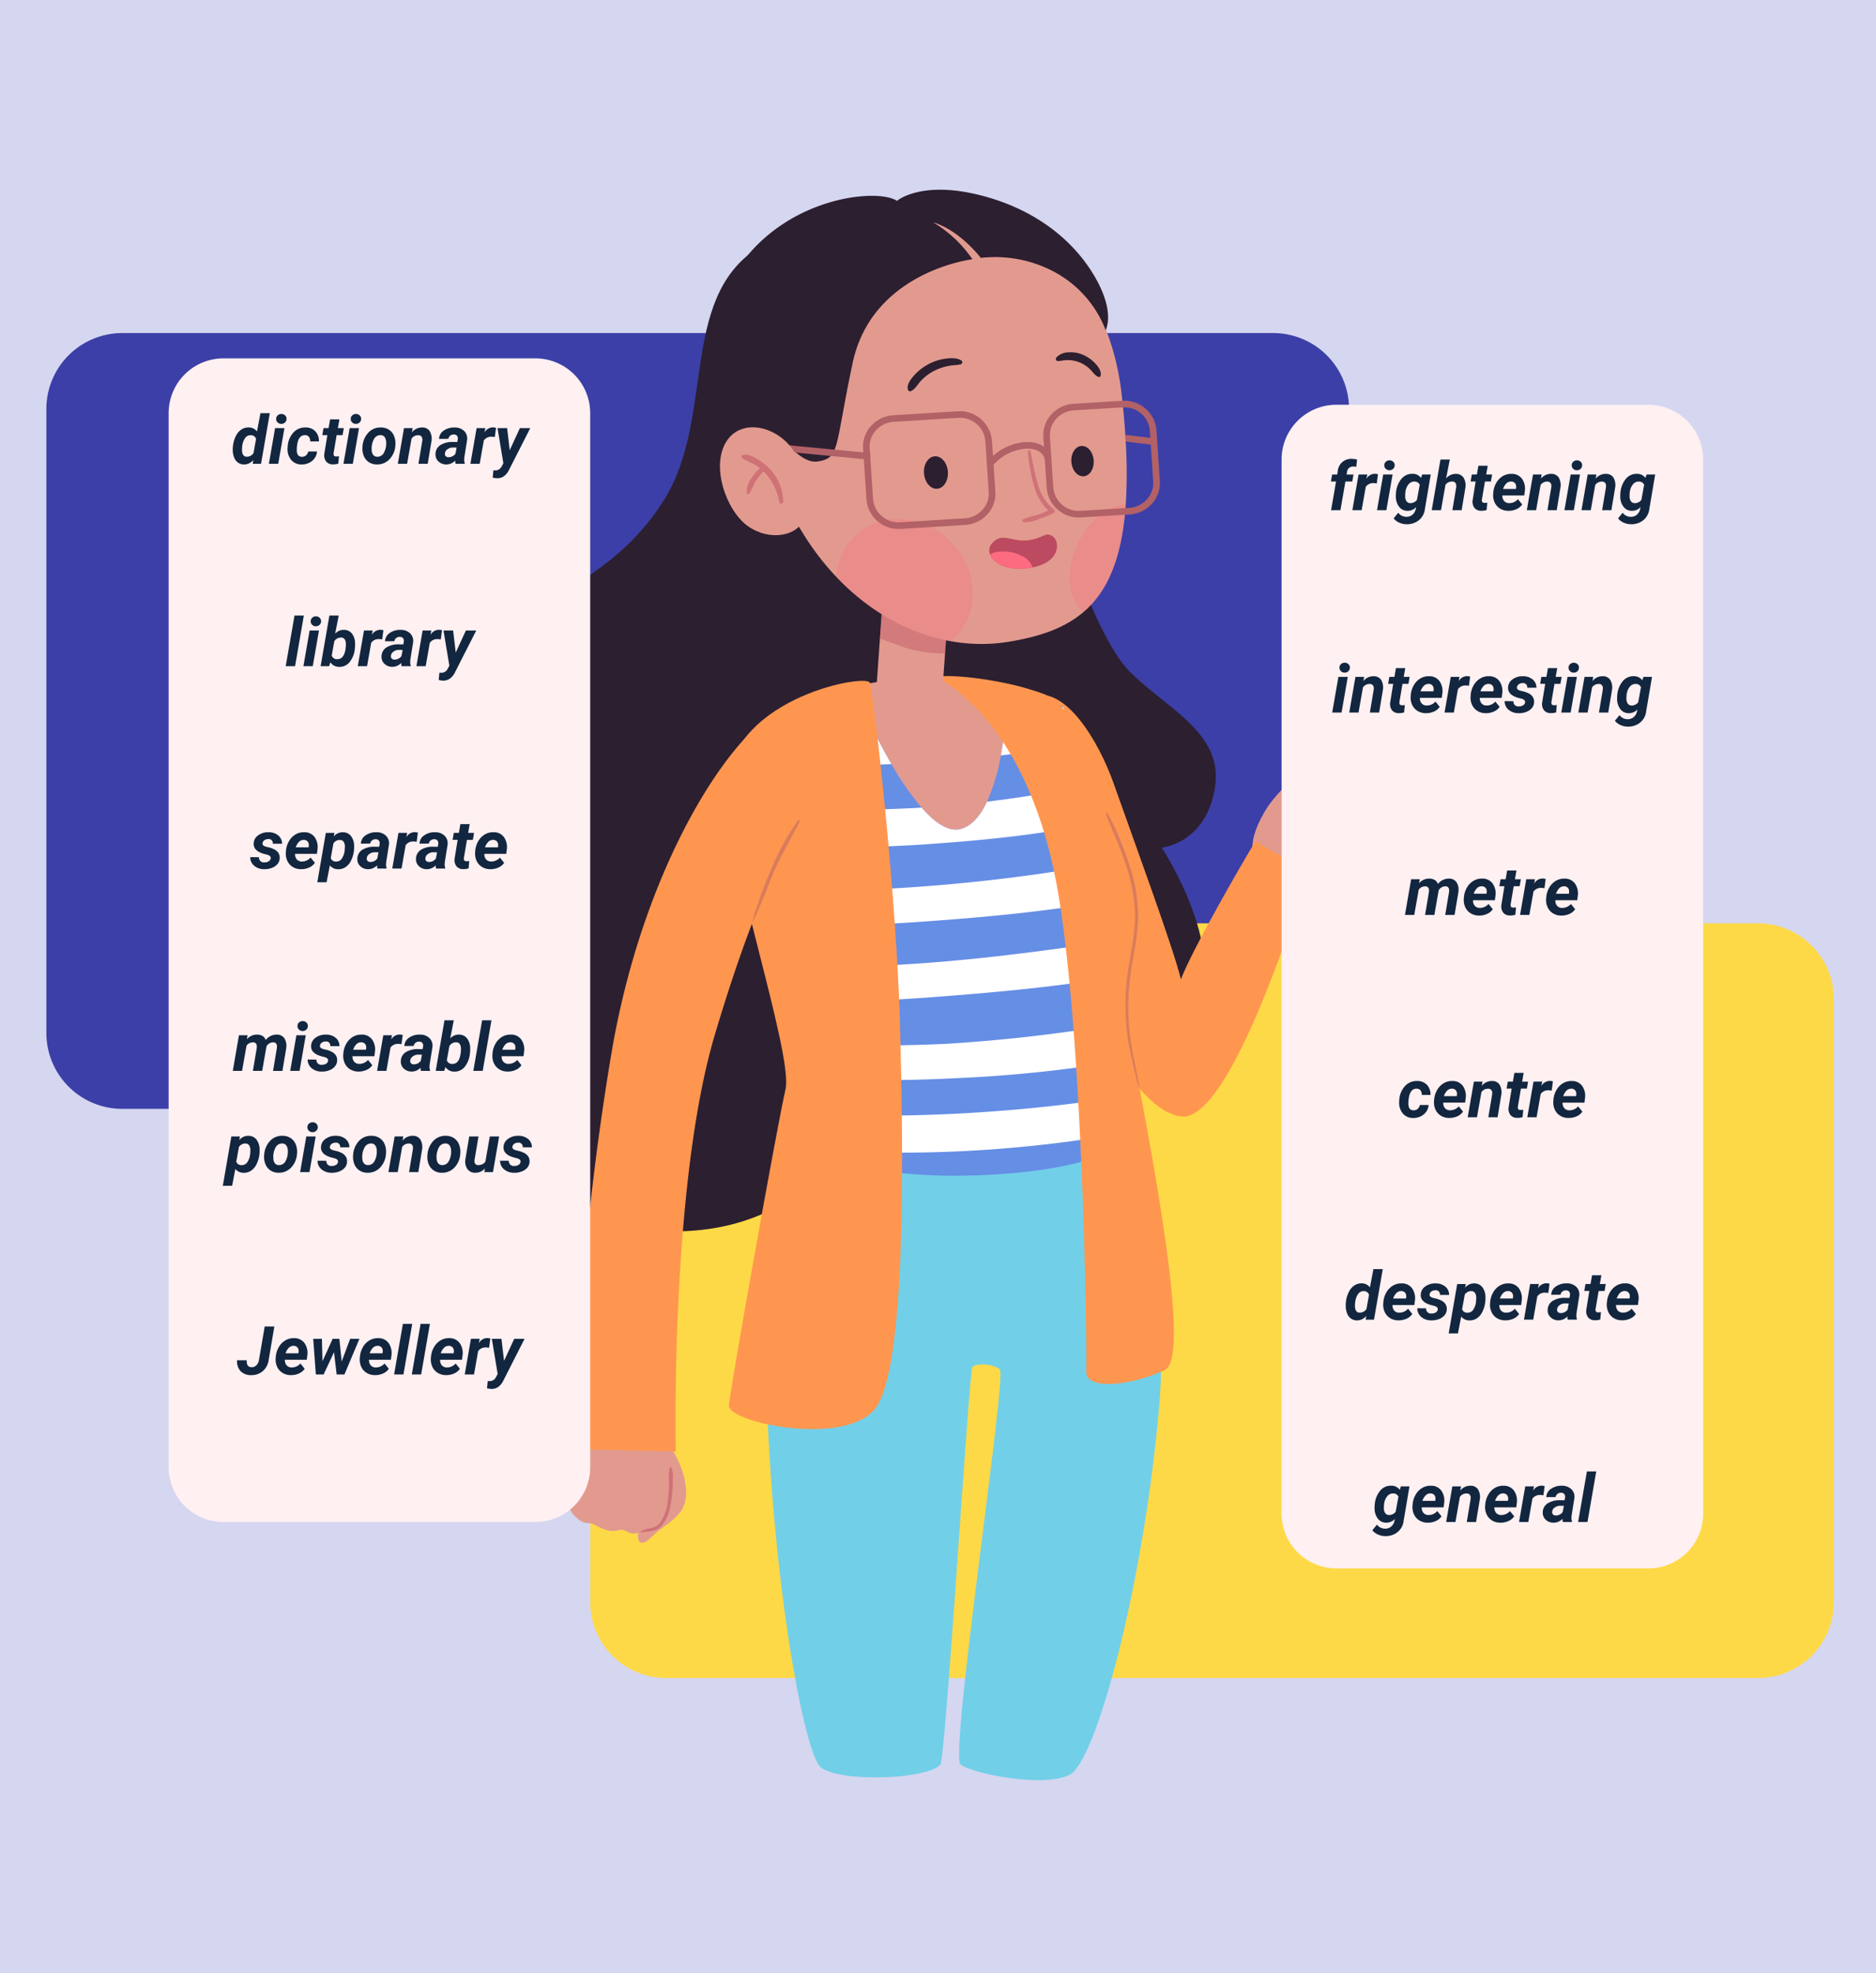 <svg xmlns="http://www.w3.org/2000/svg" xmlns:xlink="http://www.w3.org/1999/xlink" width="445" height="468" viewBox="0 0 445 468">
  <defs>
    <clipPath id="clip-path">
      <rect id="Rectángulo_339555" data-name="Rectángulo 339555" width="228.581" height="377.227" fill="none"/>
    </clipPath>
    <clipPath id="clip-path-3">
      <rect id="Rectángulo_339545" data-name="Rectángulo 339545" width="8.889" height="1.585" transform="translate(197.361 149.309)" fill="none"/>
    </clipPath>
    <clipPath id="clip-path-4">
      <rect id="Rectángulo_339546" data-name="Rectángulo 339546" width="7.924" height="65.295" transform="translate(153.592 147.733)" fill="none"/>
    </clipPath>
    <clipPath id="clip-path-5">
      <rect id="Rectángulo_339547" data-name="Rectángulo 339547" width="7.671" height="15.509" transform="translate(43.233 302.958)" fill="none"/>
    </clipPath>
    <clipPath id="clip-path-6">
      <rect id="Rectángulo_339548" data-name="Rectángulo 339548" width="11.274" height="24.301" transform="translate(69.75 149.499)" fill="none"/>
    </clipPath>
    <clipPath id="clip-path-7">
      <rect id="Rectángulo_339550" data-name="Rectángulo 339550" width="16.162" height="11.279" transform="translate(100.016 98.689)" fill="none"/>
    </clipPath>
    <clipPath id="clip-path-8">
      <rect id="Rectángulo_339551" data-name="Rectángulo 339551" width="68.646" height="32.545" transform="translate(89.688 74.545)" fill="none"/>
    </clipPath>
    <clipPath id="clip-path-9">
      <rect id="Rectángulo_339552" data-name="Rectángulo 339552" width="7.658" height="17.184" transform="translate(133.814 61.728)" fill="none"/>
    </clipPath>
    <clipPath id="clip-path-10">
      <rect id="Rectángulo_339553" data-name="Rectángulo 339553" width="9.887" height="11.636" transform="translate(67.18 62.827)" fill="none"/>
    </clipPath>
  </defs>
  <g id="Grupo_984620" data-name="Grupo 984620" transform="translate(-285 -804)">
    <path id="Trazado_212749" data-name="Trazado 212749" d="M0,0H445V468H0Z" transform="translate(285 804)" fill="#d5d6f0"/>
    <path id="Trazado_212750" data-name="Trazado 212750" d="M18,0H291a18,18,0,0,1,18,18V166a18,18,0,0,1-18,18H18A18,18,0,0,1,0,166V18A18,18,0,0,1,18,0Z" transform="translate(296 883)" fill="#3c3fa7"/>
    <path id="Trazado_212751" data-name="Trazado 212751" d="M18,0H277a18,18,0,0,1,18,18V161a18,18,0,0,1-18,18H18A18,18,0,0,1,0,161V18A18,18,0,0,1,18,0Z" transform="translate(425 1023)" fill="#fed947"/>
    <g id="Grupo_984473" data-name="Grupo 984473" transform="translate(393.709 849)" clip-path="url(#clip-path)">
      <g id="Grupo_984472" data-name="Grupo 984472">
        <g id="Grupo_984471" data-name="Grupo 984471" clip-path="url(#clip-path)">
          <path id="Trazado_212438" data-name="Trazado 212438" d="M70.9,13.9c-18.745,12.31-9.792,40.567-22.382,60.152S18.585,95.032,15.787,105.943s1.959,12.31,1.959,12.31-6.995,8.114-5.036,14.828,9.232,8.674,9.232,8.674S-8.553,175.048,2.358,193.513,21.1,206.383,21.1,206.383s-6.715,35.252,16.787,39.448,38.609-2.8,49.52-13.149c0,0,15.108,14.548,40.288,11.191s20.423-42.246,20.423-42.246,16.563,9.512,26.076-5.316-7.344-40.288-7.344-40.288,10.365-.839,12.6-13.989-11.191-18.745-20.144-27.7S139.673,72.053,139.561,57.8,118.085-17.088,70.9,13.9" fill="#2c1f30"/>
          <path id="Trazado_212439" data-name="Trazado 212439" d="M85.661,222.749l73.021-1.259s10.413,34.8,7.554,67.356c-3.746,42.672-14.977,83.645-21.062,87s-23.291-.21-26.019-2.308,10.99-92.248,9.312-93.717-5.666-1.469-6.5-.629-6.323,92.861-7.633,94.346c-3.148,3.567-23.926,4.223-28.332.656S72.537,319.7,72.861,266.6c.13-21.209,12.8-43.855,12.8-43.855" fill="#72cfe8"/>
          <path id="Trazado_212440" data-name="Trazado 212440" d="M203.979,159.308a51.159,51.159,0,0,1,16.6-4.832c4.763-.513,5.146-1.65,1.034-2.524-3.632-.706-6.938-.317-7.147-.886-.1-.271,2.511-.687,6.348-.873,3.945-.186,6.808-.186,6.773-1.55-.071-1.569-10.908-2.47-13.657-1.7-2.873.336,7.887-2.381,11.841-2.222,4.345-.1,3.663-2.279-2.158-2.88-5.81-.476-10.482.814-11.975.641.89-.744,2.143-1.6,7.806-2.908,4.24-.788,3.152-2.57-1.479-2.594-5.59-.065-12.435,3.776-13.683,2.812-.5-1.153,1.287-2.154,3.347-5.993,2.084-3.767-2.912-.946-6.2,2.506-3.44,3.465-7.749,7.157-9.978,10.922-3.025,5.035-4.091,9.522-2.1,13.182,2.142,3.9,4.693,4.4,14.622-1.1" fill="#e29a8f"/>
          <g id="Grupo_984449" data-name="Grupo 984449" opacity="0.5">
            <g id="Grupo_984448" data-name="Grupo 984448">
              <g id="Grupo_984447" data-name="Grupo 984447" clip-path="url(#clip-path-3)">
                <path id="Trazado_212441" data-name="Trazado 212441" d="M206.152,149.791a1,1,0,0,0-.422-.216,3.771,3.771,0,0,0-.552-.166,10.68,10.68,0,0,0-1.088-.087c-.725-.028-1.455-.006-2.18.036s-1.425.1-2.128.208a8.038,8.038,0,0,0-2.151.5.427.427,0,0,0,.184.823,15.715,15.715,0,0,0,2.068-.225c.71-.077,1.418-.15,2.131-.185.7-.034,1.39-.032,2.087-.023.346,0,.692.011,1.039,0,.179,0,.334-.061.509-.079a1.047,1.047,0,0,0,.484-.155.279.279,0,0,0,.019-.439" fill="#bc4a60"/>
              </g>
            </g>
          </g>
          <path id="Trazado_212442" data-name="Trazado 212442" d="M135.811,120.246c-8.07,3.135-6.476,13.482-2.892,29.013,2.847,12.343,22.018,68.927,38.7,70.552,11.722,1.142,28.271-51.97,30.449-59.924-3.27-.916-6.7-.873-12.91-5.46-2.813,4.533-15.157,25.934-17.749,32.86-1.678-7.134-11.19-32.989-16.01-46.623-3.395-9.6-11.521-23.553-19.591-20.418" fill="#ff9650"/>
          <path id="Trazado_212443" data-name="Trazado 212443" d="M110.635,115.77c8.258,0,19.593.378,26.532,3.517a47.045,47.045,0,0,1-5.356,23.707,21.333,21.333,0,0,1-8.054,8.972c-7.969,4.511-16.826.693-22.306-5.977-4.089-4.978-7.127-10.961-9.8-16.842-1.438-3.161-2.908-6.327-4.214-9.551a81.589,81.589,0,0,1,23.2-3.826" fill="#e29a8f"/>
          <path id="Trazado_212444" data-name="Trazado 212444" d="M160.779,222.959a.775.775,0,0,1-.042.252c-.524,2.067-7.313,9.044-35.21,10.449-23.06,1.165-36.93-3.053-41.84-6.011-1.3-.787-1.973-1.48-2.015-1.962-.062-.693.745-3.106,1.816-6.379.807-2.455,1.752-5.382,2.57-8.425a65.717,65.717,0,0,0,1.731-8.11c.5-3.661.451-6.966-.661-9.19-.126-.252-.262-.525-.409-.808-.965-1.994-2.277-4.784-3.725-8.068-1.332-3.022-2.78-6.463-4.175-10.083-1.039-2.7-2.067-5.476-2.99-8.257a110.551,110.551,0,0,1-3.137-11.121A42.735,42.735,0,0,1,71.6,146.58v-.3a46.815,46.815,0,0,1,1.028-10.334,23.3,23.3,0,0,1,3.84-8.7c3.263-4.438,8.592-7.816,17.1-9.547,0,0,1.784,4.333,4.553,9.9,1.333,2.7,2.906,5.686,4.617,8.624a67.819,67.819,0,0,0,7.155,10.334c3.189,3.641,6.442,5.865,9.337,5.057,2.644-.745,4.669-3.21,6.2-6.484a46.466,46.466,0,0,0,3.273-10.963c.619-3.3,1.007-6.537,1.249-9.191.346-3.724.4-6.305.4-6.305l13.01,3.913s.021.042.052.115c.273.651,1.679,4,3.536,8.729,1.07,2.749,2.3,5.97,3.536,9.4,1.028,2.864,2.067,5.865,3.042,8.865,1.018,3.179,1.973,6.348,2.739,9.338a70.591,70.591,0,0,1,1.783,8.8,24.34,24.34,0,0,1,.21,4.134,30.986,30.986,0,0,1-.787,5.9v.011c-.9,3.829-2.308,5.718-2.927,9.064-.451,2.476-.462,5.739.483,11.174.021.168.052.336.084.5.545,3.032,1.08,5.717,1.594,8.089.714,3.3,1.385,6.011,1.962,8.2,1.259,4.742,2.109,7.113,2.109,8.047" fill="#658ee5"/>
          <path id="Trazado_212445" data-name="Trazado 212445" d="M153.529,149.7c-13.618,3.074-27.876,4.522-41.337,5.456a272.772,272.772,0,0,1-39.5.094A42.735,42.735,0,0,1,71.6,146.58v-.3a298.975,298.975,0,0,0,38.295.283c3.189,3.641,6.441,5.865,9.337,5.057,2.644-.745,4.669-3.21,6.2-6.484q8.309-.992,16.545-2.507c2.854-.535,5.686-1.144,8.509-1.794,1.028,2.864,2.066,5.864,3.042,8.865" fill="#fff"/>
          <path id="Trazado_212446" data-name="Trazado 212446" d="M102.739,136.225a262.214,262.214,0,0,1-30.111-.283,23.311,23.311,0,0,1,3.84-8.7c7.208.346,14.416.514,21.655.357,1.332,2.7,2.906,5.686,4.616,8.624" fill="#fff"/>
          <path id="Trazado_212447" data-name="Trazado 212447" d="M146.951,131.43c-6.033,1.166-12.16,2.047-18.245,2.739.619-3.3,1.007-6.536,1.249-9.19q5.4-.756,10.764-1.743c.9-.168,1.805-.345,2.7-.534.273.65,1.679,4,3.536,8.728" fill="#fff"/>
          <path id="Trazado_212448" data-name="Trazado 212448" d="M158.051,167.836c-16.031,3.21-32.723,4.7-48.649,5.812q-15.282,1.071-30.583.976c-1.039-2.7-2.067-5.477-2.991-8.257q15.8.143,31.57-.913,17.5-1.179,34.832-3.839c4.7-.735,9.379-1.637,14.038-2.581a70.959,70.959,0,0,1,1.783,8.8" fill="#fff"/>
          <path id="Trazado_212449" data-name="Trazado 212449" d="M157.474,177.877c-.9,3.829-2.308,5.718-2.927,9.065-14.1,2.266-28.422,3.556-42.565,4.6q-12.621.929-25.263,1.238c-.965-1.993-2.277-4.784-3.725-8.068q13.66-.283,27.3-1.259c15.853-1.122,31.486-3.357,47.181-5.571" fill="#fff"/>
          <path id="Trazado_212450" data-name="Trazado 212450" d="M156.708,206.708a317.962,317.962,0,0,1-38.661,4.018c-10.67.567-21.34.6-31.989.158a65.757,65.757,0,0,0,1.731-8.11q14.068.471,28.149-.21a378.843,378.843,0,0,0,39.091-4.449c.021.168.053.336.084.5.546,3.032,1.081,5.718,1.595,8.089" fill="#fff"/>
          <path id="Trazado_212451" data-name="Trazado 212451" d="M160.779,222.959a.775.775,0,0,1-.042.252,303.675,303.675,0,0,1-77.05,4.438c-1.3-.787-1.973-1.48-2.015-1.962-.062-.693.745-3.106,1.816-6.379a378.671,378.671,0,0,0,75.182-4.4c1.259,4.742,2.109,7.113,2.109,8.047" fill="#fff"/>
          <path id="Trazado_212452" data-name="Trazado 212452" d="M63.7,141.2c-.988,14.525,15.877,63.789,13.919,72.182s-13.15,71.063-13.429,74.98,26.578,9.792,34.412,1.119,6.994-61.83,6.155-92.046-6-76.154-7.117-80.351c.432-2.589-32.5,2.974-33.94,24.116" fill="#ff9650"/>
          <path id="Trazado_212453" data-name="Trazado 212453" d="M113.689,115.745c4.686,2.483,20.529,13.194,27.517,45.385s7.985,114.04,7.735,119.031,11.479,3.244,18.716-.25-6.488-67.376-8.734-81.6,3.993-21.21.5-33.687-10.016-41.207-20.778-45.112c-11.086-4.022-25.2-4.765-24.955-3.767" fill="#ff9650"/>
          <g id="Grupo_984452" data-name="Grupo 984452" opacity="0.5" style="mix-blend-mode: multiply;isolation: isolate">
            <g id="Grupo_984451" data-name="Grupo 984451">
              <g id="Grupo_984450" data-name="Grupo 984450" clip-path="url(#clip-path-4)">
                <path id="Trazado_212454" data-name="Trazado 212454" d="M160.042,204.974a54.669,54.669,0,0,1-.916-6.408,56.328,56.328,0,0,1,.38-12.786c.627-4.3,1.649-8.567,1.746-12.929a38.222,38.222,0,0,0-1.853-12.082c-.7-2.266-1.546-4.485-2.458-6.673a47.869,47.869,0,0,0-3.01-6.279c-.1-.171-.4-.061-.33.139.628,1.939,1.481,3.8,2.276,5.669.835,1.968,1.618,3.96,2.3,5.988a40.332,40.332,0,0,1,2.347,12.145c.069,4.459-.946,8.82-1.612,13.2a55.138,55.138,0,0,0-.515,12.516,54.194,54.194,0,0,0,.962,6.806c.482,2.317,1.966,8.849,2.141,8.744s-1.036-5.984-1.457-8.053" fill="#b26167"/>
              </g>
            </g>
          </g>
          <path id="Trazado_212455" data-name="Trazado 212455" d="M29.123,298.3c-1.716,5.91-4.765,12.748-1.758,16,2.628,2.844,3.352,1.4,5.17,2.454,1.952,1.128,3.647,1.7,5.456,1.186,2.144-.605,2.174,1.794,5.63.262,1.97-.873,4.029,0,5.353-2.4s1.437-15.094.271-21.385-16.776-7.643-20.122,3.879" fill="#e29a8f"/>
          <path id="Trazado_212456" data-name="Trazado 212456" d="M47.04,312.292c-6.276,5.237-5.005,10.97-1.631,7.659s5.069-3.533,7.266-6.341c3.416-4.365-.1-13.841-4.544-18.033-4.578-4.321-5.606,7.074-1.091,16.715" fill="#e29a8f"/>
          <g id="Grupo_984455" data-name="Grupo 984455" opacity="0.5">
            <g id="Grupo_984454" data-name="Grupo 984454">
              <g id="Grupo_984453" data-name="Grupo 984453" clip-path="url(#clip-path-5)">
                <path id="Trazado_212457" data-name="Trazado 212457" d="M50.336,312.066a29.226,29.226,0,0,0,.548-5.9,6.551,6.551,0,0,0-.337-3.092.22.22,0,0,0-.4.036,10.909,10.909,0,0,0-.169,2.642,33.822,33.822,0,0,1-.328,5.434,10.22,10.22,0,0,1-2.01,5.244c-1.17,1.3-2.969.889-4.336,1.781a.138.138,0,0,0,.093.257c1.585-.268,3.337-.138,4.588-1.322a9.738,9.738,0,0,0,2.353-5.077" fill="#bc4a60"/>
              </g>
            </g>
          </g>
          <path id="Trazado_212458" data-name="Trazado 212458" d="M81.674,122.03C70.4,120.2,45.163,154.064,36.491,203.864a645.707,645.707,0,0,0-8.954,94.844l24.061.56s-1.4-62.95,9.233-98.761,19.584-51.2,25.18-58.473,6.015-18.325-4.337-20" fill="#ff9650"/>
          <g id="Grupo_984458" data-name="Grupo 984458" opacity="0.5" style="mix-blend-mode: multiply;isolation: isolate">
            <g id="Grupo_984457" data-name="Grupo 984457">
              <g id="Grupo_984456" data-name="Grupo 984456" clip-path="url(#clip-path-6)">
                <path id="Trazado_212459" data-name="Trazado 212459" d="M80.59,149.6a55.2,55.2,0,0,0-6.215,11.241q-1.286,2.879-2.376,5.838c-.356.968-.685,1.946-1,2.928a22.166,22.166,0,0,0-1.248,4.178c-.008.307,2.7-5.874,3.071-6.88q1.1-2.964,2.39-5.849c1.734-3.849,3.907-7.448,5.782-11.22a.234.234,0,0,0-.4-.236" fill="#b26167"/>
              </g>
            </g>
          </g>
          <rect id="Rectángulo_339549" data-name="Rectángulo 339549" width="21.675" height="15.654" transform="translate(99.04 120.311) rotate(-85.971)" fill="#e29a8f"/>
          <g id="Grupo_984461" data-name="Grupo 984461" opacity="0.4">
            <g id="Grupo_984460" data-name="Grupo 984460">
              <g id="Grupo_984459" data-name="Grupo 984459" clip-path="url(#clip-path-7)">
                <path id="Trazado_212460" data-name="Trazado 212460" d="M104.938,108.241c-1.592-.543-3.168-1.149-4.751-1.718l-.172-.061.548-7.772,15.615,1.1-.715,10.155a28.653,28.653,0,0,1-10.525-1.7" fill="#bc4a60"/>
              </g>
            </g>
          </g>
          <path id="Trazado_212461" data-name="Trazado 212461" d="M158.334,74.545c-.881,13.062-4.428,20.836-10.02,25.61-4.616,3.955-10.617,5.875-17.678,7.05a40.559,40.559,0,0,1-13.786-.115c-9.736-1.731-19.252-6.914-27.162-15.244-8.131-8.572-14.573-20.48-17.794-35.357-9.957-60.914,78.382-72.56,85.506-7.575q.536,4.879.819,9.222c.031.535.062,1.07.094,1.595a120.1,120.1,0,0,1,.021,14.814" fill="#e29a8f"/>
          <g id="Grupo_984464" data-name="Grupo 984464" opacity="0.3">
            <g id="Grupo_984463" data-name="Grupo 984463">
              <g id="Grupo_984462" data-name="Grupo 984462" clip-path="url(#clip-path-8)">
                <path id="Trazado_212462" data-name="Trazado 212462" d="M116.85,107.09c-9.736-1.731-19.252-6.914-27.163-15.244a14.4,14.4,0,0,1,5.634-10.828c6.778-5.13,17.007-3.388,22.83,3.9,5.7,7.134,5.067,16.923-1.3,22.169" fill="#fc6b7f"/>
                <path id="Trazado_212463" data-name="Trazado 212463" d="M158.334,74.545c-.881,13.062-4.428,20.836-10.02,25.61-3.766-2.906-4.437-9.8-1.332-16.272,2.633-5.487,7.187-9.065,11.352-9.338" fill="#fc6b7f"/>
              </g>
            </g>
          </g>
          <path id="Trazado_212464" data-name="Trazado 212464" d="M65.867,19.352C77.274,1.593,99.518-.46,104.053,2.644c0,0,5.38-4.686,18.748-1.582s22.662,10.456,27.838,18.989c3,4.95,4.337,9.793,2.938,13.29a26.476,26.476,0,0,0-12.45-13.989,29.837,29.837,0,0,0-17.18-3.181s-4.933-6.525-11.3-8.435a29.947,29.947,0,0,1,9.31,8.754S98.141,19.322,93.53,41.14c-4.3,20.353-3.008,22.452-8.184,23.291s-7.728-8.009-14.863-3.952S53.557,38.517,65.867,19.352" fill="#2c1f30"/>
          <path id="Trazado_212465" data-name="Trazado 212465" d="M135.019,83.165c-3.8.431-6.087-2.126-8.508.812-1.93,2.341,1.137,6.807,8.866,5.745,7.5-1.031,7.454-6.25,5.644-7.5s-2.173.506-6,.939" fill="#bc4a60"/>
          <path id="Trazado_212466" data-name="Trazado 212466" d="M127.547,85.942a9.559,9.559,0,0,1,6.136.917,4.536,4.536,0,0,1,2.542,2.708c-.277.055-.547.113-.849.155-5.352.735-8.465-1.18-9.234-3.205a4.189,4.189,0,0,1,1.4-.575" fill="#fc6b7f"/>
          <path id="Trazado_212467" data-name="Trazado 212467" d="M108.279,43.871a12.352,12.352,0,0,1,3.243-2.484,11.687,11.687,0,0,1,3.783-1.279c1.255-.178,2.892-.327,4.015.387a.505.505,0,0,1-.141.911,8.693,8.693,0,0,1-1.711.219,13.753,13.753,0,0,0-1.722.29,12.471,12.471,0,0,0-3.319,1.286,11.447,11.447,0,0,0-2.716,2.151c-.731.778-1.4,2.073-2.435,2.443a.518.518,0,0,1-.615-.373c-.405-1.22.86-2.725,1.618-3.551" fill="#2c1f30"/>
          <path id="Trazado_212468" data-name="Trazado 212468" d="M150.682,40.8a8.534,8.534,0,0,0-2.793-1.764,6.953,6.953,0,0,0-3.031-.474,4.105,4.105,0,0,0-2.972,1.2c-.252.313-.092.821.234.862a5.144,5.144,0,0,0,1.32-.137,8.228,8.228,0,0,1,1.339-.07,7.478,7.478,0,0,1,2.683.577,7.986,7.986,0,0,1,2.348,1.546c.661.611,1.346,1.741,2.179,1.89.22.039.384-.242.41-.491.135-1.276-1.03-2.489-1.717-3.142" fill="#2c1f30"/>
          <path id="Trazado_212469" data-name="Trazado 212469" d="M116.132,66.857c.165,2.126-.968,3.948-2.531,4.069s-2.964-1.5-3.13-3.629.968-3.947,2.531-4.069,2.964,1.5,3.13,3.629" fill="#2c1f30"/>
          <path id="Trazado_212470" data-name="Trazado 212470" d="M150.717,64.166c.154,1.986-.9,3.689-2.365,3.8s-2.769-1.4-2.924-3.391.9-3.688,2.365-3.8,2.769,1.4,2.924,3.391" fill="#2c1f30"/>
          <path id="Trazado_212471" data-name="Trazado 212471" d="M104.514,80.46a7.615,7.615,0,0,1-7.69-6.974L96.019,61.4a7.256,7.256,0,0,1,1.82-5.3,7.746,7.746,0,0,1,5.386-2.612l15.18-.934a7.65,7.65,0,0,1,8.186,6.959L127.4,71.6a7.256,7.256,0,0,1-1.82,5.3,7.745,7.745,0,0,1-5.386,2.611l-15.18.935c-.166.01-.331.015-.5.015M118.9,54.1c-.132,0-.264,0-.4.012l-15.18.935a6.188,6.188,0,0,0-4.3,2.08,5.7,5.7,0,0,0-1.431,4.16l.8,12.091a6.054,6.054,0,0,0,6.521,5.493l15.18-.934a6.188,6.188,0,0,0,4.3-2.08,5.7,5.7,0,0,0,1.431-4.161l-.8-12.091A6.04,6.04,0,0,0,118.9,54.1" fill="#b26167"/>
          <path id="Trazado_212472" data-name="Trazado 212472" d="M147.271,77.741a7.616,7.616,0,0,1-7.691-6.974l-.8-12.091a7.252,7.252,0,0,1,1.82-5.3,7.742,7.742,0,0,1,5.386-2.612l11.443-.7a7.637,7.637,0,0,1,8.187,6.959l.8,12.091a7.256,7.256,0,0,1-1.82,5.3,7.745,7.745,0,0,1-5.387,2.611l-11.442.7c-.166.01-.331.015-.5.015m10.648-26.127c-.132,0-.264,0-.4.012l-11.443.705a6.188,6.188,0,0,0-4.3,2.08,5.691,5.691,0,0,0-1.431,4.16l.8,12.091a6.057,6.057,0,0,0,6.52,5.493l11.443-.7a6.188,6.188,0,0,0,4.3-2.08,5.7,5.7,0,0,0,1.431-4.161l-.8-12.09a6.042,6.042,0,0,0-6.123-5.506" fill="#b26167"/>
          <path id="Trazado_212473" data-name="Trazado 212473" d="M126.368,65.538a.788.788,0,0,1-.616-1.278,12.846,12.846,0,0,1,8.42-4.383c5.586-.457,6.391,3.474,6.4,3.514a.787.787,0,0,1-1.544.3c-.028-.124-.643-2.583-4.726-2.249a11.348,11.348,0,0,0-7.317,3.795.787.787,0,0,1-.616.3" fill="#b26167"/>
          <path id="Trazado_212474" data-name="Trazado 212474" d="M96.993,63.972c-.026,0-.051,0-.077,0l-25.18-2.424a.787.787,0,0,1,.152-1.566L97.068,62.4a.787.787,0,0,1-.075,1.57" fill="#b26167"/>
          <path id="Trazado_212475" data-name="Trazado 212475" d="M165.762,59.846a.792.792,0,0,1-.787.693.275.275,0,0,1-.094-.011l-6.568-.8c-.031-.525-.063-1.06-.094-1.595l6.851.839a.788.788,0,0,1,.692.871" fill="#b26167"/>
          <g id="Grupo_984467" data-name="Grupo 984467" opacity="0.5">
            <g id="Grupo_984466" data-name="Grupo 984466">
              <g id="Grupo_984465" data-name="Grupo 984465" clip-path="url(#clip-path-9)">
                <path id="Trazado_212476" data-name="Trazado 212476" d="M134.02,78.155a18.437,18.437,0,0,1,3.292-1.009,25.826,25.826,0,0,0,2.656-1.054,12.308,12.308,0,0,1-3.262-5.392,42.678,42.678,0,0,1-1.6-8.622.3.3,0,0,1,.577-.123c.577,2.608,1,5.292,1.775,7.849a11.494,11.494,0,0,0,3.787,5.986.534.534,0,0,1-.053.91,28.829,28.829,0,0,1-3.43,1.409,8.937,8.937,0,0,1-3.586.782.393.393,0,0,1-.154-.736" fill="#bc4a60"/>
              </g>
            </g>
          </g>
          <path id="Trazado_212477" data-name="Trazado 212477" d="M81.973,78.064c-1.378,3.98-7.878,5.411-13.13,1.83S59.771,65.491,63.67,59.6s13.181-3.268,16.712,3.741c2.665,5.291,2.665,11.618,1.591,14.721" fill="#e29a8f"/>
          <g id="Grupo_984470" data-name="Grupo 984470" opacity="0.5">
            <g id="Grupo_984469" data-name="Grupo 984469">
              <g id="Grupo_984468" data-name="Grupo 984468" clip-path="url(#clip-path-10)">
                <path id="Trazado_212478" data-name="Trazado 212478" d="M67.292,63.551a.4.4,0,0,1,.173-.655c1.243-.308,2.628.474,3.662,1.1a12.677,12.677,0,0,1,3.066,2.561A11.339,11.339,0,0,1,77.065,74c-.011.508-.8.656-.916.124a14.065,14.065,0,0,0-3.055-6.6c-.223-.252-.477-.471-.719-.7-.1.123-.214.236-.313.351-.179.207-.363.408-.54.617a11.043,11.043,0,0,0-.955,1.357c-.587.959-.943,2.046-1.6,2.96-.123.17-.471.2-.512-.067a5.354,5.354,0,0,1,1.019-3.533,10.725,10.725,0,0,1,1.133-1.506,5.9,5.9,0,0,1,.643-.642c.106-.089.212-.177.321-.257a11.289,11.289,0,0,0-1.182-.848c-.985-.6-2.265-.9-3.1-1.709" fill="#bc4a60"/>
              </g>
            </g>
          </g>
        </g>
      </g>
    </g>
    <path id="Trazado_212752" data-name="Trazado 212752" d="M13,0H87a13,13,0,0,1,13,13V263a13,13,0,0,1-13,13H13A13,13,0,0,1,0,263V13A13,13,0,0,1,13,0Z" transform="translate(325 889)" fill="#fff0f1"/>
    <path id="Trazado_212753" data-name="Trazado 212753" d="M-30.949-8.617a2.4,2.4,0,0,1,1.906.945L-28.215-12H-26L-28.082,0h-1.969l.125-.906a2.736,2.736,0,0,1-2.2,1.07A2.433,2.433,0,0,1-33.512-.25a2.607,2.607,0,0,1-.918-1.168,4.7,4.7,0,0,1-.355-1.7,6.4,6.4,0,0,1,.023-.953l.047-.352A6.767,6.767,0,0,1-33.992-6.7,3.766,3.766,0,0,1-32.68-8.164,3.1,3.1,0,0,1-30.949-8.617Zm-1.6,4.547a6.327,6.327,0,0,0-.039,1q.078,1.375,1.109,1.4a1.885,1.885,0,0,0,1.617-.875l.6-3.359a1.248,1.248,0,0,0-1.219-.875,1.606,1.606,0,0,0-1.34.621A4.176,4.176,0,0,0-32.551-4.07ZM-24,0h-2.219l1.469-8.453h2.219Zm-.492-10.6a1.1,1.1,0,0,1,.344-.867,1.209,1.209,0,0,1,.867-.344,1.215,1.215,0,0,1,.867.3,1.1,1.1,0,0,1,.383.828,1.132,1.132,0,0,1-.324.844,1.215,1.215,0,0,1-.887.375,1.235,1.235,0,0,1-.863-.3A1.091,1.091,0,0,1-24.488-10.6Zm6.063,8.945a1.447,1.447,0,0,0,1.016-.332,1.632,1.632,0,0,0,.531-.926l2.07-.008a3.037,3.037,0,0,1-.559,1.6A3.394,3.394,0,0,1-16.711-.211a3.847,3.847,0,0,1-1.77.375A3.123,3.123,0,0,1-20.918-.9a3.965,3.965,0,0,1-.867-2.766l.023-.43.008-.086a5.284,5.284,0,0,1,1.391-3.27,3.761,3.761,0,0,1,2.914-1.16,3.047,3.047,0,0,1,2.27.934A3.3,3.3,0,0,1-14.355-5.3H-16.41a1.73,1.73,0,0,0-.3-1.07,1.128,1.128,0,0,0-.891-.422q-1.578-.047-1.914,2.3A7.782,7.782,0,0,0-19.6-3.047Q-19.52-1.68-18.426-1.656Zm8.938-8.875-.367,2.078h1.406L-8.738-6.8h-1.406l-.719,4.234a1.077,1.077,0,0,0,.063.609q.109.211.531.227.125.008.672-.039L-9.754-.039a3.706,3.706,0,0,1-1.266.18,1.985,1.985,0,0,1-1.617-.68,2.456,2.456,0,0,1-.437-1.8l.727-4.461h-1.2l.289-1.656h1.2l.359-2.078ZM-6.309,0H-8.527l1.469-8.453H-4.84ZM-6.8-10.6a1.1,1.1,0,0,1,.344-.867,1.209,1.209,0,0,1,.867-.344,1.215,1.215,0,0,1,.867.3,1.1,1.1,0,0,1,.383.828,1.132,1.132,0,0,1-.324.844,1.215,1.215,0,0,1-.887.375,1.235,1.235,0,0,1-.863-.3A1.091,1.091,0,0,1-6.8-10.6Zm7.2,1.992a3.39,3.39,0,0,1,1.926.574A3.234,3.234,0,0,1,3.508-6.5a4.762,4.762,0,0,1,.27,2.176,5.143,5.143,0,0,1-1.4,3.262A3.96,3.96,0,0,1-.645.156,3.38,3.38,0,0,1-2.551-.41,3.222,3.222,0,0,1-3.738-1.937a4.657,4.657,0,0,1-.273-2.156A5.3,5.3,0,0,1-2.59-7.422,3.878,3.878,0,0,1,.395-8.609ZM-1.832-3.294A1.95,1.95,0,0,0-1.48-2.113a1.168,1.168,0,0,0,.945.449A1.712,1.712,0,0,0,1.059-2.6,4.647,4.647,0,0,0,1.6-5.128a2.122,2.122,0,0,0-.363-1.2,1.149,1.149,0,0,0-.949-.464,1.715,1.715,0,0,0-1.574.924A4.6,4.6,0,0,0-1.832-3.294ZM7.895-8.461l-.187,1a3.042,3.042,0,0,1,2.461-1.148,2.028,2.028,0,0,1,1.766.875,3.526,3.526,0,0,1,.414,2.359L11.457,0h-2.2l.906-5.4a2.528,2.528,0,0,0,.016-.555.9.9,0,0,0-1-.82,1.9,1.9,0,0,0-1.555.8L6.566,0h-2.2L5.832-8.453ZM18.074,0a2.281,2.281,0,0,1-.086-.766,2.863,2.863,0,0,1-2.156.922,2.594,2.594,0,0,1-1.84-.723,2.186,2.186,0,0,1-.684-1.746,2.527,2.527,0,0,1,1.16-2.121,5.266,5.266,0,0,1,2.965-.738l1.031.016.109-.508a1.764,1.764,0,0,0,.023-.492.846.846,0,0,0-.277-.574.955.955,0,0,0-.629-.215,1.345,1.345,0,0,0-.875.254,1.231,1.231,0,0,0-.461.777l-2.211.008a2.457,2.457,0,0,1,1.113-1.965,4.312,4.312,0,0,1,2.613-.738,3.117,3.117,0,0,1,2.25.855,2.5,2.5,0,0,1,.68,2.121l-.648,4.047-.039.5a2.412,2.412,0,0,0,.133.938L20.238,0Zm-1.7-1.555a2.017,2.017,0,0,0,1.664-.828l.273-1.461-.766-.008a2.139,2.139,0,0,0-1.758.742,1.292,1.292,0,0,0-.242.633.75.75,0,0,0,.176.668A.891.891,0,0,0,16.379-1.555ZM27.371-6.336a4.548,4.548,0,0,0-.742-.078,2.136,2.136,0,0,0-1.867.883L23.785,0h-2.2l1.469-8.453,2.07-.008-.2,1.031a2.325,2.325,0,0,1,1.969-1.2,3.214,3.214,0,0,1,.766.109ZM30.91-3.219l2.414-5.234h2.453L30.832,1.273a4.231,4.231,0,0,1-1.246,1.641,2.723,2.723,0,0,1-1.652.523,5.035,5.035,0,0,1-1.062-.164l.164-1.719.3.016A1.651,1.651,0,0,0,28.918.781l.484-.9L28.02-8.453H30.3ZM-20.008,48h-2.219l2.086-12h2.211Zm4.2,0h-2.219l1.469-8.453h2.219ZM-16.3,37.4a1.1,1.1,0,0,1,.344-.867,1.209,1.209,0,0,1,.867-.344,1.215,1.215,0,0,1,.867.3,1.1,1.1,0,0,1,.383.828,1.132,1.132,0,0,1-.324.844,1.215,1.215,0,0,1-.887.375,1.235,1.235,0,0,1-.863-.3A1.091,1.091,0,0,1-16.3,37.4ZM-5.82,43.8A6.061,6.061,0,0,1-7.039,47a3.033,3.033,0,0,1-2.547,1.164,2.357,2.357,0,0,1-2.031-1.078l-.32.914h-2.008l2.078-12h2.211l-.852,4.32a2.634,2.634,0,0,1,2.063-.93,2.385,2.385,0,0,1,1.926.879,3.89,3.89,0,0,1,.746,2.387A9.133,9.133,0,0,1-5.82,43.8Zm-2.187-.165A6.554,6.554,0,0,0-7.961,42.6q-.086-1.364-1.125-1.387A1.833,1.833,0,0,0-10.7,42.1l-.609,3.37a1.258,1.258,0,0,0,1.266.878q1.625.047,1.992-2.367ZM.656,41.664a4.549,4.549,0,0,0-.742-.078,2.136,2.136,0,0,0-1.867.883L-2.93,48h-2.2l1.469-8.453,2.07-.008-.2,1.031a2.325,2.325,0,0,1,1.969-1.2,3.214,3.214,0,0,1,.766.109ZM5.266,48a2.281,2.281,0,0,1-.086-.766,2.863,2.863,0,0,1-2.156.922,2.594,2.594,0,0,1-1.84-.723A2.186,2.186,0,0,1,.5,45.688a2.527,2.527,0,0,1,1.16-2.121,5.266,5.266,0,0,1,2.965-.738l1.031.016.109-.508a1.764,1.764,0,0,0,.023-.492.846.846,0,0,0-.277-.574.955.955,0,0,0-.629-.215,1.345,1.345,0,0,0-.875.254,1.231,1.231,0,0,0-.461.777l-2.211.008a2.457,2.457,0,0,1,1.113-1.965,4.312,4.312,0,0,1,2.613-.738,3.117,3.117,0,0,1,2.25.855,2.5,2.5,0,0,1,.68,2.121l-.648,4.047-.039.5a2.412,2.412,0,0,0,.133.938L7.43,48Zm-1.7-1.555a2.017,2.017,0,0,0,1.664-.828l.273-1.461-.766-.008a2.139,2.139,0,0,0-1.758.742,1.292,1.292,0,0,0-.242.633.75.75,0,0,0,.176.668A.891.891,0,0,0,3.57,46.445Zm10.992-4.781a4.549,4.549,0,0,0-.742-.078,2.136,2.136,0,0,0-1.867.883L10.977,48h-2.2l1.469-8.453,2.07-.008-.2,1.031a2.325,2.325,0,0,1,1.969-1.2,3.214,3.214,0,0,1,.766.109ZM18.1,44.781l2.414-5.234h2.453l-4.945,9.727a4.231,4.231,0,0,1-1.246,1.641,2.723,2.723,0,0,1-1.652.523,5.035,5.035,0,0,1-1.062-.164l.164-1.719.3.016a1.651,1.651,0,0,0,1.578-.789l.484-.9-1.383-8.336h2.281ZM-25.793,93.617q.125-.625-.867-.906l-.711-.18q-2.523-.7-2.453-2.453a2.428,2.428,0,0,1,1.059-1.949,3.942,3.942,0,0,1,2.457-.738A3.536,3.536,0,0,1-24,88.148a2.5,2.5,0,0,1,.9,1.977l-2.187-.008a.963.963,0,0,0-1.078-1.1,1.551,1.551,0,0,0-.895.258,1.061,1.061,0,0,0-.465.7q-.117.625.945.883l.313.07a6.285,6.285,0,0,1,1.648.59,2.488,2.488,0,0,1,.879.824,2.04,2.04,0,0,1,.285,1.18,2.251,2.251,0,0,1-.52,1.406,3.18,3.18,0,0,1-1.359.93,4.736,4.736,0,0,1-1.816.3,3.568,3.568,0,0,1-2.344-.809,2.607,2.607,0,0,1-.953-2.051l2.078.016a1.142,1.142,0,0,0,1.3,1.227,1.845,1.845,0,0,0,1-.25A.987.987,0,0,0-25.793,93.617Zm7.172,2.539a3.677,3.677,0,0,1-1.965-.543,3.292,3.292,0,0,1-1.277-1.469,4.093,4.093,0,0,1-.328-2.059l.023-.312a5.465,5.465,0,0,1,.719-2.266,4.341,4.341,0,0,1,1.547-1.59,3.827,3.827,0,0,1,2.094-.527,2.924,2.924,0,0,1,2.473,1.2,4.117,4.117,0,0,1,.637,2.962l-.125.962H-20a1.814,1.814,0,0,0,.4,1.313,1.521,1.521,0,0,0,1.172.508,2.7,2.7,0,0,0,2.109-.937l1.008,1.25a3.135,3.135,0,0,1-1.375,1.121A4.5,4.5,0,0,1-18.621,96.156Zm.7-6.945A1.565,1.565,0,0,0-19,89.594a3.363,3.363,0,0,0-.848,1.383h3.031l.047-.2a2.071,2.071,0,0,0,.008-.594,1.134,1.134,0,0,0-.383-.707A1.2,1.2,0,0,0-17.918,89.211ZM-6.051,91.8a6.981,6.981,0,0,1-.7,2.359,3.826,3.826,0,0,1-1.32,1.531,3.058,3.058,0,0,1-1.75.477,2.44,2.44,0,0,1-1.937-.914l-.773,4h-2.2l2.023-11.7,2.031-.008-.148.852a2.7,2.7,0,0,1,2.156-1,2.4,2.4,0,0,1,1.93.9A3.922,3.922,0,0,1-6,90.656,9.133,9.133,0,0,1-6.051,91.8Zm-2.187-.16.047-.751a2.089,2.089,0,0,0-.277-1.205,1,1,0,0,0-.855-.462,1.818,1.818,0,0,0-1.586.814l-.633,3.49a1.233,1.233,0,0,0,1.242.822,1.59,1.59,0,0,0,1.328-.618A4.234,4.234,0,0,0-8.238,91.636ZM-.465,96a2.281,2.281,0,0,1-.086-.766,2.863,2.863,0,0,1-2.156.922,2.594,2.594,0,0,1-1.84-.723,2.186,2.186,0,0,1-.684-1.746,2.527,2.527,0,0,1,1.16-2.121,5.266,5.266,0,0,1,2.965-.738l1.031.016.109-.508a1.764,1.764,0,0,0,.023-.492.846.846,0,0,0-.277-.574.955.955,0,0,0-.629-.215,1.345,1.345,0,0,0-.875.254,1.231,1.231,0,0,0-.461.777l-2.211.008a2.457,2.457,0,0,1,1.113-1.965,4.312,4.312,0,0,1,2.613-.738,3.117,3.117,0,0,1,2.25.855,2.5,2.5,0,0,1,.68,2.121l-.648,4.047-.039.5a2.412,2.412,0,0,0,.133.938L1.7,96Zm-1.7-1.555A2.017,2.017,0,0,0-.5,93.617l.273-1.461-.766-.008a2.139,2.139,0,0,0-1.758.742,1.292,1.292,0,0,0-.242.633.75.75,0,0,0,.176.668A.891.891,0,0,0-2.16,94.445ZM8.832,89.664a4.548,4.548,0,0,0-.742-.078,2.136,2.136,0,0,0-1.867.883L5.246,96h-2.2l1.469-8.453,2.07-.008-.2,1.031a2.325,2.325,0,0,1,1.969-1.2,3.214,3.214,0,0,1,.766.109ZM13.441,96a2.281,2.281,0,0,1-.086-.766,2.863,2.863,0,0,1-2.156.922,2.594,2.594,0,0,1-1.84-.723,2.186,2.186,0,0,1-.684-1.746,2.527,2.527,0,0,1,1.16-2.121,5.266,5.266,0,0,1,2.965-.738l1.031.016.109-.508a1.764,1.764,0,0,0,.023-.492.846.846,0,0,0-.277-.574.955.955,0,0,0-.629-.215,1.345,1.345,0,0,0-.875.254,1.231,1.231,0,0,0-.461.777l-2.211.008a2.457,2.457,0,0,1,1.113-1.965,4.312,4.312,0,0,1,2.613-.738,3.117,3.117,0,0,1,2.25.855,2.5,2.5,0,0,1,.68,2.121l-.648,4.047-.039.5a2.412,2.412,0,0,0,.133.938L15.605,96Zm-1.7-1.555a2.017,2.017,0,0,0,1.664-.828l.273-1.461-.766-.008a2.139,2.139,0,0,0-1.758.742,1.292,1.292,0,0,0-.242.633.75.75,0,0,0,.176.668A.891.891,0,0,0,11.746,94.445Zm9.672-8.977-.367,2.078h1.406L22.168,89.2H20.762l-.719,4.234a1.077,1.077,0,0,0,.063.609q.109.211.531.227.125.008.672-.039l-.156,1.727a3.706,3.706,0,0,1-1.266.18,1.985,1.985,0,0,1-1.617-.68,2.456,2.456,0,0,1-.437-1.8l.727-4.461h-1.2l.289-1.656h1.2l.359-2.078Zm4.867,10.688a3.677,3.677,0,0,1-1.965-.543,3.292,3.292,0,0,1-1.277-1.469,4.093,4.093,0,0,1-.328-2.059l.023-.312a5.465,5.465,0,0,1,.719-2.266A4.341,4.341,0,0,1,25,87.918a3.827,3.827,0,0,1,2.094-.527,2.924,2.924,0,0,1,2.473,1.2,4.117,4.117,0,0,1,.637,2.962l-.125.962H24.9a1.814,1.814,0,0,0,.4,1.313,1.521,1.521,0,0,0,1.172.508,2.7,2.7,0,0,0,2.109-.937l1.008,1.25a3.135,3.135,0,0,1-1.375,1.121A4.5,4.5,0,0,1,26.285,96.156Zm.7-6.945a1.565,1.565,0,0,0-1.082.383,3.363,3.363,0,0,0-.848,1.383H28.09l.047-.2a2.071,2.071,0,0,0,.008-.594,1.134,1.134,0,0,0-.383-.707A1.2,1.2,0,0,0,26.988,89.211ZM-31.27,135.539l-.18.961a3.112,3.112,0,0,1,2.477-1.109,2.379,2.379,0,0,1,1.3.359,1.679,1.679,0,0,1,.7.93,3.255,3.255,0,0,1,2.625-1.289,2.126,2.126,0,0,1,1.754.8,3.271,3.271,0,0,1,.5,2.234l-.016.2-.9,5.383H-25.23l.9-5.4a3.908,3.908,0,0,0,.023-.54.837.837,0,0,0-.937-.845,1.86,1.86,0,0,0-1.555.97l-.023.18L-27.809,144h-2.2l.9-5.383a3.9,3.9,0,0,0,.023-.539.836.836,0,0,0-.93-.852,1.867,1.867,0,0,0-1.508.789L-32.582,144h-2.2l1.461-8.453ZM-18.941,144H-21.16l1.469-8.453h2.219Zm-.492-10.6a1.1,1.1,0,0,1,.344-.867,1.209,1.209,0,0,1,.867-.344,1.215,1.215,0,0,1,.867.3,1.1,1.1,0,0,1,.383.828,1.132,1.132,0,0,1-.324.844,1.215,1.215,0,0,1-.887.375,1.235,1.235,0,0,1-.863-.3A1.091,1.091,0,0,1-19.434,133.4Zm7.258,8.219q.125-.625-.867-.906l-.711-.18q-2.523-.7-2.453-2.453a2.428,2.428,0,0,1,1.059-1.949,3.942,3.942,0,0,1,2.457-.738,3.536,3.536,0,0,1,2.313.758,2.5,2.5,0,0,1,.9,1.977l-2.187-.008a.963.963,0,0,0-1.078-1.1,1.551,1.551,0,0,0-.895.258,1.061,1.061,0,0,0-.465.7q-.117.625.945.883l.313.07a6.285,6.285,0,0,1,1.648.59,2.488,2.488,0,0,1,.879.824,2.04,2.04,0,0,1,.285,1.18,2.251,2.251,0,0,1-.52,1.406,3.18,3.18,0,0,1-1.359.93,4.736,4.736,0,0,1-1.816.3,3.569,3.569,0,0,1-2.344-.809,2.607,2.607,0,0,1-.953-2.051l2.078.016a1.142,1.142,0,0,0,1.3,1.227,1.845,1.845,0,0,0,1-.25A.988.988,0,0,0-12.176,141.617ZM-5,144.156a3.677,3.677,0,0,1-1.965-.543,3.292,3.292,0,0,1-1.277-1.469,4.093,4.093,0,0,1-.328-2.059l.023-.312a5.465,5.465,0,0,1,.719-2.266,4.341,4.341,0,0,1,1.547-1.59,3.827,3.827,0,0,1,2.094-.527,2.924,2.924,0,0,1,2.473,1.2,4.117,4.117,0,0,1,.637,2.962l-.125.962h-5.18a1.814,1.814,0,0,0,.4,1.313,1.521,1.521,0,0,0,1.172.508,2.7,2.7,0,0,0,2.109-.937l1.008,1.25a3.135,3.135,0,0,1-1.375,1.121A4.5,4.5,0,0,1-5,144.156Zm.7-6.945a1.565,1.565,0,0,0-1.082.383,3.363,3.363,0,0,0-.848,1.383H-3.2l.047-.2a2.071,2.071,0,0,0,.008-.594,1.134,1.134,0,0,0-.383-.707A1.2,1.2,0,0,0-4.3,137.211Zm9.539.453a4.549,4.549,0,0,0-.742-.078,2.136,2.136,0,0,0-1.867.883L1.652,144h-2.2l1.469-8.453,2.07-.008-.2,1.031a2.325,2.325,0,0,1,1.969-1.2,3.213,3.213,0,0,1,.766.109ZM9.848,144a2.281,2.281,0,0,1-.086-.766,2.863,2.863,0,0,1-2.156.922,2.594,2.594,0,0,1-1.84-.723,2.186,2.186,0,0,1-.684-1.746,2.527,2.527,0,0,1,1.16-2.121,5.266,5.266,0,0,1,2.965-.738l1.031.016.109-.508a1.764,1.764,0,0,0,.023-.492.846.846,0,0,0-.277-.574.955.955,0,0,0-.629-.215,1.345,1.345,0,0,0-.875.254,1.231,1.231,0,0,0-.461.777l-2.211.008a2.457,2.457,0,0,1,1.113-1.965,4.311,4.311,0,0,1,2.613-.738,3.117,3.117,0,0,1,2.25.855,2.5,2.5,0,0,1,.68,2.121l-.648,4.047-.039.5a2.412,2.412,0,0,0,.133.938l-.008.148Zm-1.7-1.555a2.017,2.017,0,0,0,1.664-.828l.273-1.461-.766-.008a2.139,2.139,0,0,0-1.758.742,1.292,1.292,0,0,0-.242.633.75.75,0,0,0,.176.668A.891.891,0,0,0,8.152,142.445ZM21.48,139.8a6.061,6.061,0,0,1-1.219,3.2,3.033,3.033,0,0,1-2.547,1.164,2.357,2.357,0,0,1-2.031-1.078l-.32.914H13.355l2.078-12h2.211l-.852,4.32a2.634,2.634,0,0,1,2.063-.93,2.385,2.385,0,0,1,1.926.879,3.89,3.89,0,0,1,.746,2.387A9.133,9.133,0,0,1,21.48,139.8Zm-2.187-.165a6.554,6.554,0,0,0,.047-1.034q-.086-1.364-1.125-1.387a1.833,1.833,0,0,0-1.617.885l-.609,3.37a1.258,1.258,0,0,0,1.266.878q1.625.047,1.992-2.367ZM24.5,144H22.277l2.086-12h2.211Zm5.883.156a3.677,3.677,0,0,1-1.965-.543,3.292,3.292,0,0,1-1.277-1.469,4.093,4.093,0,0,1-.328-2.059l.023-.312a5.465,5.465,0,0,1,.719-2.266,4.341,4.341,0,0,1,1.547-1.59,3.827,3.827,0,0,1,2.094-.527,2.924,2.924,0,0,1,2.473,1.2,4.117,4.117,0,0,1,.637,2.962l-.125.962H29a1.814,1.814,0,0,0,.4,1.313,1.521,1.521,0,0,0,1.172.508,2.7,2.7,0,0,0,2.109-.937l1.008,1.25a3.135,3.135,0,0,1-1.375,1.121A4.5,4.5,0,0,1,30.379,144.156Zm.7-6.945a1.565,1.565,0,0,0-1.082.383,3.363,3.363,0,0,0-.848,1.383h3.031l.047-.2a2.071,2.071,0,0,0,.008-.594,1.134,1.134,0,0,0-.383-.707A1.2,1.2,0,0,0,31.082,137.211ZM-28.465,163.8a6.981,6.981,0,0,1-.7,2.359,3.826,3.826,0,0,1-1.32,1.531,3.058,3.058,0,0,1-1.75.477,2.44,2.44,0,0,1-1.937-.914l-.773,4h-2.2l2.023-11.7,2.031-.008-.148.852a2.7,2.7,0,0,1,2.156-1,2.4,2.4,0,0,1,1.93.9,3.922,3.922,0,0,1,.734,2.363A9.133,9.133,0,0,1-28.465,163.8Zm-2.187-.16.047-.751a2.089,2.089,0,0,0-.277-1.205,1,1,0,0,0-.855-.462,1.818,1.818,0,0,0-1.586.814l-.633,3.49a1.233,1.233,0,0,0,1.242.822,1.59,1.59,0,0,0,1.328-.618A4.234,4.234,0,0,0-30.652,163.636Zm7.719-4.246a3.391,3.391,0,0,1,1.926.574A3.234,3.234,0,0,1-19.82,161.5a4.762,4.762,0,0,1,.27,2.176,5.143,5.143,0,0,1-1.4,3.262,3.96,3.96,0,0,1-3.02,1.215,3.38,3.38,0,0,1-1.906-.566,3.222,3.222,0,0,1-1.187-1.527,4.657,4.657,0,0,1-.273-2.156,5.3,5.3,0,0,1,1.422-3.328A3.878,3.878,0,0,1-22.934,159.391Zm-2.227,5.315a1.95,1.95,0,0,0,.352,1.182,1.168,1.168,0,0,0,.945.449,1.712,1.712,0,0,0,1.594-.932,4.647,4.647,0,0,0,.539-2.531,2.122,2.122,0,0,0-.363-1.2,1.149,1.149,0,0,0-.949-.464,1.715,1.715,0,0,0-1.574.924A4.6,4.6,0,0,0-25.16,164.706ZM-16.59,168h-2.219l1.469-8.453h2.219Zm-.492-10.6a1.1,1.1,0,0,1,.344-.867,1.209,1.209,0,0,1,.867-.344,1.215,1.215,0,0,1,.867.3,1.1,1.1,0,0,1,.383.828,1.132,1.132,0,0,1-.324.844,1.215,1.215,0,0,1-.887.375,1.235,1.235,0,0,1-.863-.3A1.091,1.091,0,0,1-17.082,157.4Zm7.258,8.219q.125-.625-.867-.906l-.711-.18q-2.523-.7-2.453-2.453a2.428,2.428,0,0,1,1.059-1.949,3.942,3.942,0,0,1,2.457-.738,3.536,3.536,0,0,1,2.313.758,2.5,2.5,0,0,1,.9,1.977l-2.187-.008a.963.963,0,0,0-1.078-1.1,1.551,1.551,0,0,0-.895.258,1.061,1.061,0,0,0-.465.7q-.117.625.945.883l.313.07a6.285,6.285,0,0,1,1.648.59,2.488,2.488,0,0,1,.879.824,2.04,2.04,0,0,1,.285,1.18,2.251,2.251,0,0,1-.52,1.406,3.18,3.18,0,0,1-1.359.93,4.736,4.736,0,0,1-1.816.3,3.569,3.569,0,0,1-2.344-.809,2.607,2.607,0,0,1-.953-2.051l2.078.016a1.142,1.142,0,0,0,1.3,1.227,1.845,1.845,0,0,0,1-.25A.988.988,0,0,0-9.824,165.617Zm7.992-6.227a3.391,3.391,0,0,1,1.926.574A3.234,3.234,0,0,1,1.281,161.5a4.762,4.762,0,0,1,.27,2.176,5.143,5.143,0,0,1-1.4,3.262,3.96,3.96,0,0,1-3.02,1.215,3.38,3.38,0,0,1-1.906-.566,3.222,3.222,0,0,1-1.187-1.527,4.657,4.657,0,0,1-.273-2.156,5.3,5.3,0,0,1,1.422-3.328A3.878,3.878,0,0,1-1.832,159.391Zm-2.227,5.315a1.95,1.95,0,0,0,.352,1.182,1.168,1.168,0,0,0,.945.449,1.712,1.712,0,0,0,1.594-.932,4.647,4.647,0,0,0,.539-2.531,2.122,2.122,0,0,0-.363-1.2,1.149,1.149,0,0,0-.949-.464,1.715,1.715,0,0,0-1.574.924A4.6,4.6,0,0,0-4.059,164.706Zm9.727-5.167-.187,1a3.042,3.042,0,0,1,2.461-1.148,2.028,2.028,0,0,1,1.766.875,3.526,3.526,0,0,1,.414,2.359L9.23,168h-2.2l.906-5.4a2.528,2.528,0,0,0,.016-.555.9.9,0,0,0-1-.82,1.9,1.9,0,0,0-1.555.8L4.34,168h-2.2l1.469-8.453Zm10.125-.148a3.391,3.391,0,0,1,1.926.574,3.234,3.234,0,0,1,1.188,1.539,4.762,4.762,0,0,1,.27,2.176,5.143,5.143,0,0,1-1.4,3.262,3.96,3.96,0,0,1-3.02,1.215,3.38,3.38,0,0,1-1.906-.566,3.222,3.222,0,0,1-1.187-1.527,4.657,4.657,0,0,1-.273-2.156,5.3,5.3,0,0,1,1.422-3.328A3.878,3.878,0,0,1,15.793,159.391Zm-2.227,5.315a1.95,1.95,0,0,0,.352,1.182,1.168,1.168,0,0,0,.945.449,1.712,1.712,0,0,0,1.594-.932A4.647,4.647,0,0,0,17,162.872a2.122,2.122,0,0,0-.363-1.2,1.149,1.149,0,0,0-.949-.464,1.715,1.715,0,0,0-1.574.924A4.6,4.6,0,0,0,13.566,164.706Zm11.477,2.419a2.919,2.919,0,0,1-2.328,1.031,2.172,2.172,0,0,1-1.844-.875,3.2,3.2,0,0,1-.484-2.266l.914-5.469h2.2l-.93,5.5a2.175,2.175,0,0,0-.008.485.8.8,0,0,0,.867.806,2.014,2.014,0,0,0,1.7-.79l1.055-6H28.4L26.934,168H24.879Zm8.43-1.508q.125-.625-.867-.906l-.711-.18q-2.523-.7-2.453-2.453a2.428,2.428,0,0,1,1.059-1.949,3.942,3.942,0,0,1,2.457-.738,3.536,3.536,0,0,1,2.313.758,2.5,2.5,0,0,1,.9,1.977l-2.187-.008a.963.963,0,0,0-1.078-1.1,1.551,1.551,0,0,0-.895.258,1.061,1.061,0,0,0-.465.7q-.117.625.945.883l.313.07a6.285,6.285,0,0,1,1.648.59,2.488,2.488,0,0,1,.879.824,2.04,2.04,0,0,1,.285,1.18,2.251,2.251,0,0,1-.52,1.406,3.18,3.18,0,0,1-1.359.93,4.736,4.736,0,0,1-1.816.3,3.569,3.569,0,0,1-2.344-.809,2.607,2.607,0,0,1-.953-2.051l2.078.016a1.142,1.142,0,0,0,1.3,1.227,1.845,1.845,0,0,0,1-.25A.988.988,0,0,0,33.473,165.617Zm-60.684,39.008h2.289l-1.336,7.875a4.4,4.4,0,0,1-.719,1.93,3.85,3.85,0,0,1-1.484,1.3,4.184,4.184,0,0,1-1.992.43,3.357,3.357,0,0,1-2.484-.953,3.446,3.446,0,0,1-.828-2.578l2.3.008q-.117,1.609,1.133,1.633a1.5,1.5,0,0,0,1.156-.453,2.358,2.358,0,0,0,.617-1.32Zm6.18,11.531A3.677,3.677,0,0,1-23,215.613a3.292,3.292,0,0,1-1.277-1.469,4.093,4.093,0,0,1-.328-2.059l.023-.312a5.465,5.465,0,0,1,.719-2.266,4.341,4.341,0,0,1,1.547-1.59,3.827,3.827,0,0,1,2.094-.527,2.924,2.924,0,0,1,2.473,1.2,4.117,4.117,0,0,1,.637,2.962l-.125.962h-5.18a1.814,1.814,0,0,0,.4,1.313,1.521,1.521,0,0,0,1.172.508,2.7,2.7,0,0,0,2.109-.937l1.008,1.25A3.135,3.135,0,0,1-19.1,215.77,4.5,4.5,0,0,1-21.031,216.156Zm.7-6.945a1.565,1.565,0,0,0-1.082.383,3.363,3.363,0,0,0-.848,1.383h3.031l.047-.2a2.071,2.071,0,0,0,.008-.594,1.134,1.134,0,0,0-.383-.707A1.2,1.2,0,0,0-20.328,209.211Zm11.383,3.711,2.008-5.375h2.2L-8.3,216h-1.844l-.625-5.289L-13.234,216h-1.844l-.625-8.453h2.063l.133,5.32,2.414-5.32H-9.5Zm7.867,3.234a3.677,3.677,0,0,1-1.965-.543,3.292,3.292,0,0,1-1.277-1.469,4.093,4.093,0,0,1-.328-2.059l.023-.312a5.465,5.465,0,0,1,.719-2.266,4.341,4.341,0,0,1,1.547-1.59,3.827,3.827,0,0,1,2.094-.527,2.924,2.924,0,0,1,2.473,1.2,4.117,4.117,0,0,1,.637,2.962l-.125.962h-5.18a1.814,1.814,0,0,0,.4,1.313,1.521,1.521,0,0,0,1.172.508,2.7,2.7,0,0,0,2.109-.937l1.008,1.25A3.135,3.135,0,0,1,.852,215.77,4.5,4.5,0,0,1-1.078,216.156Zm.7-6.945a1.565,1.565,0,0,0-1.082.383,3.363,3.363,0,0,0-.848,1.383H.727l.047-.2a2.071,2.071,0,0,0,.008-.594,1.134,1.134,0,0,0-.383-.707A1.2,1.2,0,0,0-.375,209.211ZM5.7,216H3.484L5.57,204H7.781Zm4.2,0H7.68l2.086-12h2.211Zm5.883.156a3.677,3.677,0,0,1-1.965-.543,3.292,3.292,0,0,1-1.277-1.469,4.093,4.093,0,0,1-.328-2.059l.023-.312a5.465,5.465,0,0,1,.719-2.266,4.341,4.341,0,0,1,1.547-1.59,3.827,3.827,0,0,1,2.094-.527,2.924,2.924,0,0,1,2.473,1.2,4.117,4.117,0,0,1,.637,2.962l-.125.962H14.4a1.814,1.814,0,0,0,.4,1.313,1.521,1.521,0,0,0,1.172.508,2.7,2.7,0,0,0,2.109-.937l1.008,1.25a3.135,3.135,0,0,1-1.375,1.121A4.5,4.5,0,0,1,15.781,216.156Zm.7-6.945a1.565,1.565,0,0,0-1.082.383,3.363,3.363,0,0,0-.848,1.383h3.031l.047-.2a2.071,2.071,0,0,0,.008-.594,1.134,1.134,0,0,0-.383-.707A1.2,1.2,0,0,0,16.484,209.211Zm9.539.453a4.549,4.549,0,0,0-.742-.078,2.136,2.136,0,0,0-1.867.883L22.438,216h-2.2l1.469-8.453,2.07-.008-.2,1.031a2.325,2.325,0,0,1,1.969-1.2,3.213,3.213,0,0,1,.766.109Zm3.539,3.117,2.414-5.234H34.43l-4.945,9.727a4.231,4.231,0,0,1-1.246,1.641,2.723,2.723,0,0,1-1.652.523,5.035,5.035,0,0,1-1.062-.164l.164-1.719.3.016a1.651,1.651,0,0,0,1.578-.789l.484-.9-1.383-8.336h2.281Z" transform="translate(375 914)" fill="#12263f"/>
    <path id="Trazado_212754" data-name="Trazado 212754" d="M13,0H87a13,13,0,0,1,13,13V263a13,13,0,0,1-13,13H13A13,13,0,0,1,0,263V13A13,13,0,0,1,13,0Z" transform="translate(589 900)" fill="#fff0f1"/>
    <path id="Trazado_212755" data-name="Trazado 212755" d="M-38.258,0l1.18-6.8H-38.3l.289-1.648,1.219-.008.109-.844a3.332,3.332,0,0,1,1.1-2.121,3.334,3.334,0,0,1,2.289-.754,7.33,7.33,0,0,1,1.2.163l-.2,1.751a2.732,2.732,0,0,0-.648-.094,1.615,1.615,0,0,0-1,.3,1.355,1.355,0,0,0-.52.918l-.117.69h1.633L-33.234-6.8h-1.625L-36.039,0Zm10.836-6.336a4.548,4.548,0,0,0-.742-.078,2.136,2.136,0,0,0-1.867.883L-31.008,0h-2.2l1.469-8.453,2.07-.008-.2,1.031a2.325,2.325,0,0,1,1.969-1.2,3.214,3.214,0,0,1,.766.109ZM-25.141,0h-2.219l1.469-8.453h2.219Zm-.492-10.6a1.1,1.1,0,0,1,.344-.867,1.209,1.209,0,0,1,.867-.344,1.215,1.215,0,0,1,.867.3,1.1,1.1,0,0,1,.383.828,1.132,1.132,0,0,1-.324.844,1.215,1.215,0,0,1-.887.375,1.235,1.235,0,0,1-.863-.3A1.091,1.091,0,0,1-25.633-10.6Zm2.781,6.367a5.849,5.849,0,0,1,1.277-3.184,3.242,3.242,0,0,1,2.629-1.2,2.37,2.37,0,0,1,2.016.977l.289-.82,2.023.008L-16-.289a3.983,3.983,0,0,1-1.437,2.672,4.471,4.471,0,0,1-3,.953,4.168,4.168,0,0,1-1.672-.379,3.575,3.575,0,0,1-1.312-1L-22.328.617a2.349,2.349,0,0,0,1.844.961,2.166,2.166,0,0,0,1.469-.449,2.4,2.4,0,0,0,.828-1.355l.125-.508a2.749,2.749,0,0,1-2.07.891,2.428,2.428,0,0,1-1.961-.918,3.947,3.947,0,0,1-.8-2.348A7.89,7.89,0,0,1-22.852-4.234Zm2.164.927a2.02,2.02,0,0,0,.309,1.178,1.08,1.08,0,0,0,.895.466,1.972,1.972,0,0,0,1.594-.767l.656-3.583a1.3,1.3,0,0,0-1.242-.767,1.728,1.728,0,0,0-1.43.681,3.561,3.561,0,0,0-.734,1.87A8.214,8.214,0,0,0-20.687-3.307Zm9.711-4.208A2.946,2.946,0,0,1-8.687-8.609a2.143,2.143,0,0,1,1.848.9A3.548,3.548,0,0,1-6.4-5.328L-7.289,0h-2.2l.9-5.358a2.6,2.6,0,0,0,.016-.563.885.885,0,0,0-.984-.868,1.9,1.9,0,0,0-1.562.766L-12.187,0h-2.2l2.078-12H-10.1ZM-1.1-10.531l-.367,2.078H-.062L-.352-6.8H-1.758l-.719,4.234a1.077,1.077,0,0,0,.063.609q.109.211.531.227.125.008.672-.039L-1.367-.039a3.706,3.706,0,0,1-1.266.18A1.985,1.985,0,0,1-4.25-.539a2.456,2.456,0,0,1-.437-1.8L-3.961-6.8h-1.2l.289-1.656h1.2l.359-2.078ZM3.766.156A3.677,3.677,0,0,1,1.8-.387,3.292,3.292,0,0,1,.523-1.855,4.093,4.093,0,0,1,.2-3.914l.023-.312A5.465,5.465,0,0,1,.938-6.492a4.341,4.341,0,0,1,1.547-1.59,3.827,3.827,0,0,1,2.094-.527,2.924,2.924,0,0,1,2.473,1.2,4.117,4.117,0,0,1,.637,2.962l-.125.962H2.383a1.814,1.814,0,0,0,.4,1.313,1.521,1.521,0,0,0,1.172.508A2.7,2.7,0,0,0,6.063-2.6L7.07-1.352A3.135,3.135,0,0,1,5.7-.23,4.5,4.5,0,0,1,3.766.156Zm.7-6.945a1.565,1.565,0,0,0-1.082.383,3.363,3.363,0,0,0-.848,1.383H5.57l.047-.2a2.071,2.071,0,0,0,.008-.594,1.134,1.134,0,0,0-.383-.707A1.2,1.2,0,0,0,4.469-6.789ZM11.7-8.461l-.187,1a3.042,3.042,0,0,1,2.461-1.148,2.028,2.028,0,0,1,1.766.875,3.526,3.526,0,0,1,.414,2.359L15.266,0h-2.2l.906-5.4a2.528,2.528,0,0,0,.016-.555.9.9,0,0,0-1-.82,1.9,1.9,0,0,0-1.555.8L10.375,0h-2.2L9.641-8.453ZM19.32,0H17.1L18.57-8.453h2.219Zm-.492-10.6a1.1,1.1,0,0,1,.344-.867,1.209,1.209,0,0,1,.867-.344,1.215,1.215,0,0,1,.867.3,1.1,1.1,0,0,1,.383.828,1.132,1.132,0,0,1-.324.844,1.215,1.215,0,0,1-.887.375,1.235,1.235,0,0,1-.863-.3A1.091,1.091,0,0,1,18.828-10.6Zm5.844,2.141-.187,1a3.042,3.042,0,0,1,2.461-1.148,2.028,2.028,0,0,1,1.766.875,3.526,3.526,0,0,1,.414,2.359L28.234,0h-2.2l.906-5.4a2.528,2.528,0,0,0,.016-.555.9.9,0,0,0-1-.82,1.9,1.9,0,0,0-1.555.8L23.344,0h-2.2l1.469-8.453Zm5.711,4.227A5.849,5.849,0,0,1,31.66-7.418a3.242,3.242,0,0,1,2.629-1.2,2.37,2.37,0,0,1,2.016.977l.289-.82,2.023.008L37.234-.289A3.983,3.983,0,0,1,35.8,2.383a4.471,4.471,0,0,1-3,.953,4.168,4.168,0,0,1-1.672-.379,3.575,3.575,0,0,1-1.312-1L30.906.617a2.349,2.349,0,0,0,1.844.961,2.166,2.166,0,0,0,1.469-.449,2.4,2.4,0,0,0,.828-1.355l.125-.508A2.749,2.749,0,0,1,33.1.156a2.428,2.428,0,0,1-1.961-.918,3.947,3.947,0,0,1-.8-2.348A7.89,7.89,0,0,1,30.383-4.234Zm2.164.927a2.02,2.02,0,0,0,.309,1.178,1.08,1.08,0,0,0,.895.466,1.972,1.972,0,0,0,1.594-.767L36-6.014a1.3,1.3,0,0,0-1.242-.767,1.728,1.728,0,0,0-1.43.681,3.561,3.561,0,0,0-.734,1.87A8.214,8.214,0,0,0,32.547-3.307ZM-35.773,48h-2.219l1.469-8.453H-34.3Zm-.492-10.6a1.1,1.1,0,0,1,.344-.867,1.209,1.209,0,0,1,.867-.344,1.215,1.215,0,0,1,.867.3,1.1,1.1,0,0,1,.383.828,1.132,1.132,0,0,1-.324.844,1.215,1.215,0,0,1-.887.375,1.235,1.235,0,0,1-.863-.3A1.091,1.091,0,0,1-36.266,37.4Zm5.844,2.141-.187,1a3.042,3.042,0,0,1,2.461-1.148,2.028,2.028,0,0,1,1.766.875,3.526,3.526,0,0,1,.414,2.359L-26.859,48h-2.2l.906-5.4a2.528,2.528,0,0,0,.016-.555.9.9,0,0,0-1-.82,1.9,1.9,0,0,0-1.555.8L-31.75,48h-2.2l1.469-8.453Zm9.758-2.07-.367,2.078h1.406l-.289,1.656H-21.32l-.719,4.234a1.077,1.077,0,0,0,.063.609q.109.211.531.227.125.008.672-.039l-.156,1.727a3.706,3.706,0,0,1-1.266.18,1.985,1.985,0,0,1-1.617-.68,2.456,2.456,0,0,1-.437-1.8l.727-4.461h-1.2l.289-1.656h1.2l.359-2.078ZM-15.8,48.156a3.677,3.677,0,0,1-1.965-.543,3.292,3.292,0,0,1-1.277-1.469,4.093,4.093,0,0,1-.328-2.059l.023-.312a5.465,5.465,0,0,1,.719-2.266,4.341,4.341,0,0,1,1.547-1.59,3.827,3.827,0,0,1,2.094-.527,2.924,2.924,0,0,1,2.473,1.2,4.117,4.117,0,0,1,.637,2.962l-.125.962h-5.18a1.814,1.814,0,0,0,.4,1.313,1.521,1.521,0,0,0,1.172.508A2.7,2.7,0,0,0-13.5,45.4l1.008,1.25a3.135,3.135,0,0,1-1.375,1.121A4.5,4.5,0,0,1-15.8,48.156Zm.7-6.945a1.565,1.565,0,0,0-1.082.383,3.363,3.363,0,0,0-.848,1.383h3.031l.047-.2a2.071,2.071,0,0,0,.008-.594,1.134,1.134,0,0,0-.383-.707A1.2,1.2,0,0,0-15.094,41.211Zm9.539.453a4.549,4.549,0,0,0-.742-.078,2.136,2.136,0,0,0-1.867.883L-9.141,48h-2.2l1.469-8.453,2.07-.008-.2,1.031a2.325,2.325,0,0,1,1.969-1.2,3.214,3.214,0,0,1,.766.109Zm3.969,6.492a3.677,3.677,0,0,1-1.965-.543,3.292,3.292,0,0,1-1.277-1.469,4.093,4.093,0,0,1-.328-2.059l.023-.312a5.465,5.465,0,0,1,.719-2.266,4.341,4.341,0,0,1,1.547-1.59,3.827,3.827,0,0,1,2.094-.527,2.924,2.924,0,0,1,2.473,1.2,4.117,4.117,0,0,1,.637,2.962l-.125.962h-5.18a1.814,1.814,0,0,0,.4,1.313,1.521,1.521,0,0,0,1.172.508A2.7,2.7,0,0,0,.711,45.4l1.008,1.25A3.135,3.135,0,0,1,.344,47.77,4.5,4.5,0,0,1-1.586,48.156Zm.7-6.945a1.565,1.565,0,0,0-1.082.383,3.363,3.363,0,0,0-.848,1.383H.219l.047-.2a2.071,2.071,0,0,0,.008-.594,1.134,1.134,0,0,0-.383-.707A1.2,1.2,0,0,0-.883,41.211Zm8.648,4.406q.125-.625-.867-.906l-.711-.18q-2.523-.7-2.453-2.453a2.428,2.428,0,0,1,1.059-1.949,3.942,3.942,0,0,1,2.457-.738,3.536,3.536,0,0,1,2.313.758,2.5,2.5,0,0,1,.9,1.977l-2.187-.008a.963.963,0,0,0-1.078-1.1,1.551,1.551,0,0,0-.895.258,1.061,1.061,0,0,0-.465.7q-.117.625.945.883l.313.07a6.285,6.285,0,0,1,1.648.59,2.488,2.488,0,0,1,.879.824,2.04,2.04,0,0,1,.285,1.18,2.251,2.251,0,0,1-.52,1.406,3.18,3.18,0,0,1-1.359.93,4.736,4.736,0,0,1-1.816.3,3.568,3.568,0,0,1-2.344-.809A2.607,2.607,0,0,1,2.914,45.3l2.078.016a1.142,1.142,0,0,0,1.3,1.227,1.845,1.845,0,0,0,1-.25A.988.988,0,0,0,7.766,45.617Zm7.625-8.148-.367,2.078H16.43L16.141,41.2H14.734l-.719,4.234a1.077,1.077,0,0,0,.063.609q.109.211.531.227.125.008.672-.039l-.156,1.727a3.706,3.706,0,0,1-1.266.18,1.985,1.985,0,0,1-1.617-.68,2.456,2.456,0,0,1-.437-1.8l.727-4.461h-1.2l.289-1.656h1.2l.359-2.078ZM18.57,48H16.352l1.469-8.453h2.219Zm-.492-10.6a1.1,1.1,0,0,1,.344-.867,1.323,1.323,0,0,1,1.734-.039,1.1,1.1,0,0,1,.383.828,1.132,1.132,0,0,1-.324.844,1.215,1.215,0,0,1-.887.375,1.235,1.235,0,0,1-.863-.3A1.091,1.091,0,0,1,18.078,37.4Zm5.844,2.141-.187,1A3.042,3.042,0,0,1,26.2,39.391a2.028,2.028,0,0,1,1.766.875,3.526,3.526,0,0,1,.414,2.359L27.484,48h-2.2l.906-5.4a2.528,2.528,0,0,0,.016-.555.9.9,0,0,0-1-.82,1.9,1.9,0,0,0-1.555.8L22.594,48h-2.2l1.469-8.453Zm5.711,4.227a5.849,5.849,0,0,1,1.277-3.184,3.242,3.242,0,0,1,2.629-1.2,2.37,2.37,0,0,1,2.016.977l.289-.82,2.023.008-1.383,8.164a3.983,3.983,0,0,1-1.437,2.672,4.471,4.471,0,0,1-3,.953,4.168,4.168,0,0,1-1.672-.379,3.575,3.575,0,0,1-1.312-1l1.094-1.344A2.349,2.349,0,0,0,32,49.578a2.166,2.166,0,0,0,1.469-.449,2.4,2.4,0,0,0,.828-1.355l.125-.508a2.749,2.749,0,0,1-2.07.891,2.428,2.428,0,0,1-1.961-.918,3.947,3.947,0,0,1-.8-2.348A7.89,7.89,0,0,1,29.633,43.766Zm2.164.927a2.02,2.02,0,0,0,.309,1.178,1.08,1.08,0,0,0,.895.466,1.972,1.972,0,0,0,1.594-.767l.656-3.583a1.3,1.3,0,0,0-1.242-.767,1.728,1.728,0,0,0-1.43.681,3.561,3.561,0,0,0-.734,1.87A8.214,8.214,0,0,0,31.8,44.693ZM-17.219,87.539l-.18.961a3.112,3.112,0,0,1,2.477-1.109,2.379,2.379,0,0,1,1.3.359,1.679,1.679,0,0,1,.7.93A3.255,3.255,0,0,1-10.3,87.391a2.126,2.126,0,0,1,1.754.8,3.271,3.271,0,0,1,.5,2.234l-.016.2L-8.969,96H-11.18l.9-5.4a3.908,3.908,0,0,0,.023-.54.837.837,0,0,0-.937-.845,1.86,1.86,0,0,0-1.555.97l-.023.18L-13.758,96h-2.2l.9-5.383a3.9,3.9,0,0,0,.023-.539.836.836,0,0,0-.93-.852,1.867,1.867,0,0,0-1.508.789L-18.531,96h-2.2l1.461-8.453ZM-3.2,96.156a3.677,3.677,0,0,1-1.965-.543,3.292,3.292,0,0,1-1.277-1.469,4.093,4.093,0,0,1-.328-2.059l.023-.312a5.465,5.465,0,0,1,.719-2.266,4.341,4.341,0,0,1,1.547-1.59,3.827,3.827,0,0,1,2.094-.527,2.924,2.924,0,0,1,2.473,1.2,4.117,4.117,0,0,1,.637,2.962l-.125.962h-5.18a1.814,1.814,0,0,0,.4,1.313,1.521,1.521,0,0,0,1.172.508A2.7,2.7,0,0,0-.906,93.4L.1,94.648A3.135,3.135,0,0,1-1.273,95.77,4.5,4.5,0,0,1-3.2,96.156Zm.7-6.945a1.565,1.565,0,0,0-1.082.383,3.363,3.363,0,0,0-.848,1.383H-1.4l.047-.2a2.071,2.071,0,0,0,.008-.594,1.134,1.134,0,0,0-.383-.707A1.2,1.2,0,0,0-2.5,89.211Zm8.219-3.742-.367,2.078H6.758L6.469,89.2H5.063l-.719,4.234a1.077,1.077,0,0,0,.063.609q.109.211.531.227.125.008.672-.039l-.156,1.727a3.706,3.706,0,0,1-1.266.18,1.985,1.985,0,0,1-1.617-.68,2.456,2.456,0,0,1-.437-1.8L2.859,89.2h-1.2l.289-1.656h1.2l.359-2.078Zm6.641,4.2a4.548,4.548,0,0,0-.742-.078,2.136,2.136,0,0,0-1.867.883L8.773,96H6.57l1.469-8.453,2.07-.008-.2,1.031a2.325,2.325,0,0,1,1.969-1.2,3.214,3.214,0,0,1,.766.109Zm3.969,6.492a3.677,3.677,0,0,1-1.965-.543,3.292,3.292,0,0,1-1.277-1.469,4.093,4.093,0,0,1-.328-2.059l.023-.312a5.465,5.465,0,0,1,.719-2.266,4.341,4.341,0,0,1,1.547-1.59,3.827,3.827,0,0,1,2.094-.527,2.924,2.924,0,0,1,2.473,1.2,4.117,4.117,0,0,1,.637,2.962l-.125.962h-5.18a1.814,1.814,0,0,0,.4,1.313,1.521,1.521,0,0,0,1.172.508,2.7,2.7,0,0,0,2.109-.937l1.008,1.25a3.135,3.135,0,0,1-1.375,1.121A4.5,4.5,0,0,1,16.328,96.156Zm.7-6.945a1.565,1.565,0,0,0-1.082.383,3.363,3.363,0,0,0-.848,1.383h3.031l.047-.2a2.071,2.071,0,0,0,.008-.594,1.134,1.134,0,0,0-.383-.707A1.2,1.2,0,0,0,17.031,89.211Zm-35.777,53.133a1.447,1.447,0,0,0,1.016-.332,1.632,1.632,0,0,0,.531-.926l2.07-.008a3.037,3.037,0,0,1-.559,1.6,3.394,3.394,0,0,1-1.344,1.109,3.847,3.847,0,0,1-1.77.375,3.123,3.123,0,0,1-2.437-1.062,3.965,3.965,0,0,1-.867-2.766l.023-.43.008-.086a5.284,5.284,0,0,1,1.391-3.27,3.761,3.761,0,0,1,2.914-1.16,3.047,3.047,0,0,1,2.27.934,3.3,3.3,0,0,1,.824,2.379H-16.73a1.73,1.73,0,0,0-.3-1.07,1.128,1.128,0,0,0-.891-.422q-1.578-.047-1.914,2.3a7.782,7.782,0,0,0-.086,1.438Q-19.84,142.32-18.746,142.344Zm8.484,1.813a3.677,3.677,0,0,1-1.965-.543,3.292,3.292,0,0,1-1.277-1.469,4.093,4.093,0,0,1-.328-2.059l.023-.312a5.465,5.465,0,0,1,.719-2.266,4.341,4.341,0,0,1,1.547-1.59,3.827,3.827,0,0,1,2.094-.527,2.924,2.924,0,0,1,2.473,1.2,4.117,4.117,0,0,1,.637,2.962l-.125.962h-5.18a1.814,1.814,0,0,0,.4,1.313,1.521,1.521,0,0,0,1.172.508,2.7,2.7,0,0,0,2.109-.937l1.008,1.25a3.135,3.135,0,0,1-1.375,1.121A4.5,4.5,0,0,1-10.262,144.156Zm.7-6.945a1.565,1.565,0,0,0-1.082.383,3.363,3.363,0,0,0-.848,1.383h3.031l.047-.2a2.071,2.071,0,0,0,.008-.594,1.134,1.134,0,0,0-.383-.707A1.2,1.2,0,0,0-9.559,137.211Zm7.234-1.672-.187,1a3.042,3.042,0,0,1,2.461-1.148,2.028,2.028,0,0,1,1.766.875,3.526,3.526,0,0,1,.414,2.359L1.238,144h-2.2l.906-5.4a2.528,2.528,0,0,0,.016-.555.9.9,0,0,0-1-.82,1.9,1.9,0,0,0-1.555.8L-3.652,144h-2.2l1.469-8.453Zm9.758-2.07-.367,2.078H8.473L8.184,137.2H6.777l-.719,4.234a1.077,1.077,0,0,0,.063.609q.109.211.531.227.125.008.672-.039l-.156,1.727a3.706,3.706,0,0,1-1.266.18,1.986,1.986,0,0,1-1.617-.68,2.456,2.456,0,0,1-.437-1.8l.727-4.461h-1.2l.289-1.656h1.2l.359-2.078Zm6.641,4.2a4.549,4.549,0,0,0-.742-.078,2.136,2.136,0,0,0-1.867.883L10.488,144h-2.2l1.469-8.453,2.07-.008-.2,1.031a2.325,2.325,0,0,1,1.969-1.2,3.213,3.213,0,0,1,.766.109Zm3.969,6.492a3.677,3.677,0,0,1-1.965-.543,3.292,3.292,0,0,1-1.277-1.469,4.093,4.093,0,0,1-.328-2.059l.023-.312a5.465,5.465,0,0,1,.719-2.266,4.341,4.341,0,0,1,1.547-1.59,3.827,3.827,0,0,1,2.094-.527,2.924,2.924,0,0,1,2.473,1.2,4.117,4.117,0,0,1,.637,2.962l-.125.962H16.66a1.814,1.814,0,0,0,.4,1.313,1.521,1.521,0,0,0,1.172.508,2.7,2.7,0,0,0,2.109-.937l1.008,1.25a3.135,3.135,0,0,1-1.375,1.121A4.5,4.5,0,0,1,18.043,144.156Zm.7-6.945a1.565,1.565,0,0,0-1.082.383,3.363,3.363,0,0,0-.848,1.383h3.031l.047-.2a2.071,2.071,0,0,0,.008-.594,1.134,1.134,0,0,0-.383-.707A1.2,1.2,0,0,0,18.746,137.211Zm-49.687,46.172a2.4,2.4,0,0,1,1.906.945l.828-4.328H-26l-2.078,12h-1.969l.125-.906a2.736,2.736,0,0,1-2.2,1.07,2.433,2.433,0,0,1-1.383-.414,2.607,2.607,0,0,1-.918-1.168,4.7,4.7,0,0,1-.355-1.7,6.4,6.4,0,0,1,.023-.953l.047-.352a6.767,6.767,0,0,1,.723-2.281,3.766,3.766,0,0,1,1.313-1.461A3.1,3.1,0,0,1-30.941,183.383Zm-1.6,4.547a6.327,6.327,0,0,0-.039,1q.078,1.375,1.109,1.4a1.885,1.885,0,0,0,1.617-.875l.6-3.359a1.248,1.248,0,0,0-1.219-.875,1.606,1.606,0,0,0-1.34.621A4.176,4.176,0,0,0-32.543,187.93Zm10.242,4.227a3.677,3.677,0,0,1-1.965-.543,3.292,3.292,0,0,1-1.277-1.469,4.093,4.093,0,0,1-.328-2.059l.023-.312a5.465,5.465,0,0,1,.719-2.266,4.341,4.341,0,0,1,1.547-1.59,3.827,3.827,0,0,1,2.094-.527,2.924,2.924,0,0,1,2.473,1.2,4.117,4.117,0,0,1,.637,2.962l-.125.962h-5.18a1.814,1.814,0,0,0,.4,1.313,1.521,1.521,0,0,0,1.172.508A2.7,2.7,0,0,0-20,189.4l1.008,1.25a3.135,3.135,0,0,1-1.375,1.121A4.5,4.5,0,0,1-22.3,192.156Zm.7-6.945a1.565,1.565,0,0,0-1.082.383,3.363,3.363,0,0,0-.848,1.383H-20.5l.047-.2a2.071,2.071,0,0,0,.008-.594,1.134,1.134,0,0,0-.383-.707A1.2,1.2,0,0,0-21.6,185.211Zm8.648,4.406q.125-.625-.867-.906l-.711-.18q-2.523-.7-2.453-2.453a2.428,2.428,0,0,1,1.059-1.949,3.942,3.942,0,0,1,2.457-.738,3.536,3.536,0,0,1,2.313.758,2.5,2.5,0,0,1,.9,1.977l-2.187-.008a.963.963,0,0,0-1.078-1.1,1.551,1.551,0,0,0-.895.258,1.061,1.061,0,0,0-.465.7q-.117.625.945.883l.313.07a6.285,6.285,0,0,1,1.648.59,2.488,2.488,0,0,1,.879.824,2.04,2.04,0,0,1,.285,1.18,2.251,2.251,0,0,1-.52,1.406,3.18,3.18,0,0,1-1.359.93,4.736,4.736,0,0,1-1.816.3,3.569,3.569,0,0,1-2.344-.809A2.607,2.607,0,0,1-17.8,189.3l2.078.016a1.142,1.142,0,0,0,1.3,1.227,1.845,1.845,0,0,0,1-.25A.988.988,0,0,0-12.949,189.617Zm11.273-1.82a6.981,6.981,0,0,1-.7,2.359,3.826,3.826,0,0,1-1.32,1.531,3.058,3.058,0,0,1-1.75.477,2.44,2.44,0,0,1-1.937-.914l-.773,4h-2.2l2.023-11.7,2.031-.008-.148.852a2.7,2.7,0,0,1,2.156-1,2.4,2.4,0,0,1,1.93.9,3.922,3.922,0,0,1,.734,2.363A9.133,9.133,0,0,1-1.676,187.8Zm-2.187-.16.047-.751a2.089,2.089,0,0,0-.277-1.205,1,1,0,0,0-.855-.462,1.818,1.818,0,0,0-1.586.814l-.633,3.49a1.233,1.233,0,0,0,1.242.822,1.59,1.59,0,0,0,1.328-.618A4.234,4.234,0,0,0-3.863,187.636Zm6.9,4.52a3.677,3.677,0,0,1-1.965-.543,3.292,3.292,0,0,1-1.277-1.469,4.093,4.093,0,0,1-.328-2.059l.023-.312a5.465,5.465,0,0,1,.719-2.266,4.341,4.341,0,0,1,1.547-1.59,3.827,3.827,0,0,1,2.094-.527,2.924,2.924,0,0,1,2.473,1.2,4.117,4.117,0,0,1,.637,2.962l-.125.962H1.652a1.814,1.814,0,0,0,.4,1.313,1.521,1.521,0,0,0,1.172.508,2.7,2.7,0,0,0,2.109-.937l1.008,1.25a3.135,3.135,0,0,1-1.375,1.121A4.5,4.5,0,0,1,3.035,192.156Zm.7-6.945a1.565,1.565,0,0,0-1.082.383,3.363,3.363,0,0,0-.848,1.383H4.84l.047-.2a2.071,2.071,0,0,0,.008-.594,1.134,1.134,0,0,0-.383-.707A1.2,1.2,0,0,0,3.738,185.211Zm9.539.453a4.549,4.549,0,0,0-.742-.078,2.136,2.136,0,0,0-1.867.883L9.691,192h-2.2l1.469-8.453,2.07-.008-.2,1.031a2.325,2.325,0,0,1,1.969-1.2,3.213,3.213,0,0,1,.766.109ZM17.887,192a2.281,2.281,0,0,1-.086-.766,2.863,2.863,0,0,1-2.156.922,2.594,2.594,0,0,1-1.84-.723,2.186,2.186,0,0,1-.684-1.746,2.527,2.527,0,0,1,1.16-2.121,5.266,5.266,0,0,1,2.965-.738l1.031.016.109-.508a1.764,1.764,0,0,0,.023-.492.846.846,0,0,0-.277-.574.955.955,0,0,0-.629-.215,1.345,1.345,0,0,0-.875.254,1.231,1.231,0,0,0-.461.777l-2.211.008a2.457,2.457,0,0,1,1.113-1.965,4.311,4.311,0,0,1,2.613-.738,3.117,3.117,0,0,1,2.25.855,2.5,2.5,0,0,1,.68,2.121l-.648,4.047-.039.5a2.412,2.412,0,0,0,.133.938l-.008.148Zm-1.7-1.555a2.017,2.017,0,0,0,1.664-.828l.273-1.461-.766-.008a2.139,2.139,0,0,0-1.758.742,1.292,1.292,0,0,0-.242.633.75.75,0,0,0,.176.668A.891.891,0,0,0,16.191,190.445Zm9.672-8.977-.367,2.078H26.9l-.289,1.656H25.207l-.719,4.234a1.077,1.077,0,0,0,.063.609q.109.211.531.227.125.008.672-.039l-.156,1.727a3.706,3.706,0,0,1-1.266.18,1.986,1.986,0,0,1-1.617-.68,2.456,2.456,0,0,1-.437-1.8L23,185.2h-1.2l.289-1.656h1.2l.359-2.078Zm4.867,10.688a3.677,3.677,0,0,1-1.965-.543,3.292,3.292,0,0,1-1.277-1.469,4.093,4.093,0,0,1-.328-2.059l.023-.312a5.465,5.465,0,0,1,.719-2.266,4.341,4.341,0,0,1,1.547-1.59,3.827,3.827,0,0,1,2.094-.527,2.924,2.924,0,0,1,2.473,1.2,4.117,4.117,0,0,1,.637,2.962l-.125.962h-5.18a1.814,1.814,0,0,0,.4,1.313,1.521,1.521,0,0,0,1.172.508,2.7,2.7,0,0,0,2.109-.937l1.008,1.25a3.135,3.135,0,0,1-1.375,1.121A4.5,4.5,0,0,1,30.73,192.156Zm.7-6.945a1.565,1.565,0,0,0-1.082.383,3.363,3.363,0,0,0-.848,1.383h3.031l.047-.2a2.071,2.071,0,0,0,.008-.594,1.134,1.134,0,0,0-.383-.707A1.2,1.2,0,0,0,31.434,185.211ZM-27.9,235.766a5.849,5.849,0,0,1,1.277-3.184,3.242,3.242,0,0,1,2.629-1.2,2.37,2.37,0,0,1,2.016.977l.289-.82,2.023.008-1.383,8.164a3.983,3.983,0,0,1-1.437,2.672,4.471,4.471,0,0,1-3,.953,4.168,4.168,0,0,1-1.672-.379,3.575,3.575,0,0,1-1.312-1l1.094-1.344a2.349,2.349,0,0,0,1.844.961,2.166,2.166,0,0,0,1.469-.449,2.4,2.4,0,0,0,.828-1.355l.125-.508a2.749,2.749,0,0,1-2.07.891,2.428,2.428,0,0,1-1.961-.918,3.947,3.947,0,0,1-.8-2.348A7.89,7.89,0,0,1-27.9,235.766Zm2.164.927a2.02,2.02,0,0,0,.309,1.178,1.08,1.08,0,0,0,.895.466,1.972,1.972,0,0,0,1.594-.767l.656-3.583a1.3,1.3,0,0,0-1.242-.767,1.728,1.728,0,0,0-1.43.681,3.561,3.561,0,0,0-.734,1.87A8.214,8.214,0,0,0-25.738,236.693Zm10.367,3.464a3.677,3.677,0,0,1-1.965-.543,3.292,3.292,0,0,1-1.277-1.469,4.093,4.093,0,0,1-.328-2.059l.023-.312a5.465,5.465,0,0,1,.719-2.266,4.341,4.341,0,0,1,1.547-1.59,3.827,3.827,0,0,1,2.094-.527,2.924,2.924,0,0,1,2.473,1.2,4.117,4.117,0,0,1,.637,2.962l-.125.962h-5.18a1.814,1.814,0,0,0,.4,1.313,1.521,1.521,0,0,0,1.172.508,2.7,2.7,0,0,0,2.109-.937l1.008,1.25a3.135,3.135,0,0,1-1.375,1.121A4.5,4.5,0,0,1-15.371,240.156Zm.7-6.945a1.565,1.565,0,0,0-1.082.383,3.363,3.363,0,0,0-.848,1.383h3.031l.047-.2a2.071,2.071,0,0,0,.008-.594,1.134,1.134,0,0,0-.383-.707A1.2,1.2,0,0,0-14.668,233.211Zm7.234-1.672-.187,1a3.042,3.042,0,0,1,2.461-1.148,2.028,2.028,0,0,1,1.766.875,3.526,3.526,0,0,1,.414,2.359L-3.871,240h-2.2l.906-5.4a2.528,2.528,0,0,0,.016-.555.9.9,0,0,0-1-.82,1.9,1.9,0,0,0-1.555.8L-8.762,240h-2.2l1.469-8.453Zm9.3,8.617a3.677,3.677,0,0,1-1.965-.543,3.292,3.292,0,0,1-1.277-1.469,4.093,4.093,0,0,1-.328-2.059l.023-.312a5.465,5.465,0,0,1,.719-2.266,4.341,4.341,0,0,1,1.547-1.59,3.827,3.827,0,0,1,2.094-.527,2.924,2.924,0,0,1,2.473,1.2,4.117,4.117,0,0,1,.637,2.962l-.125.962H.488a1.814,1.814,0,0,0,.4,1.313,1.521,1.521,0,0,0,1.172.508,2.7,2.7,0,0,0,2.109-.937l1.008,1.25A3.135,3.135,0,0,1,3.8,239.77,4.5,4.5,0,0,1,1.871,240.156Zm.7-6.945a1.565,1.565,0,0,0-1.082.383,3.363,3.363,0,0,0-.848,1.383H3.676l.047-.2a2.071,2.071,0,0,0,.008-.594,1.134,1.134,0,0,0-.383-.707A1.2,1.2,0,0,0,2.574,233.211Zm9.539.453a4.549,4.549,0,0,0-.742-.078,2.136,2.136,0,0,0-1.867.883L8.527,240h-2.2l1.469-8.453,2.07-.008-.2,1.031a2.325,2.325,0,0,1,1.969-1.2,3.213,3.213,0,0,1,.766.109ZM16.723,240a2.281,2.281,0,0,1-.086-.766,2.863,2.863,0,0,1-2.156.922,2.594,2.594,0,0,1-1.84-.723,2.186,2.186,0,0,1-.684-1.746,2.527,2.527,0,0,1,1.16-2.121,5.266,5.266,0,0,1,2.965-.738l1.031.016.109-.508a1.764,1.764,0,0,0,.023-.492.846.846,0,0,0-.277-.574.955.955,0,0,0-.629-.215,1.345,1.345,0,0,0-.875.254,1.231,1.231,0,0,0-.461.777l-2.211.008a2.457,2.457,0,0,1,1.113-1.965,4.311,4.311,0,0,1,2.613-.738,3.117,3.117,0,0,1,2.25.855,2.5,2.5,0,0,1,.68,2.121l-.648,4.047-.039.5a2.412,2.412,0,0,0,.133.938l-.008.148Zm-1.7-1.555a2.017,2.017,0,0,0,1.664-.828l.273-1.461-.766-.008a2.139,2.139,0,0,0-1.758.742,1.292,1.292,0,0,0-.242.633.75.75,0,0,0,.176.668A.891.891,0,0,0,15.027,238.445ZM22.559,240H20.34l2.086-12h2.211Z" transform="translate(639 925)" fill="#12263f"/>
  </g>
</svg>
